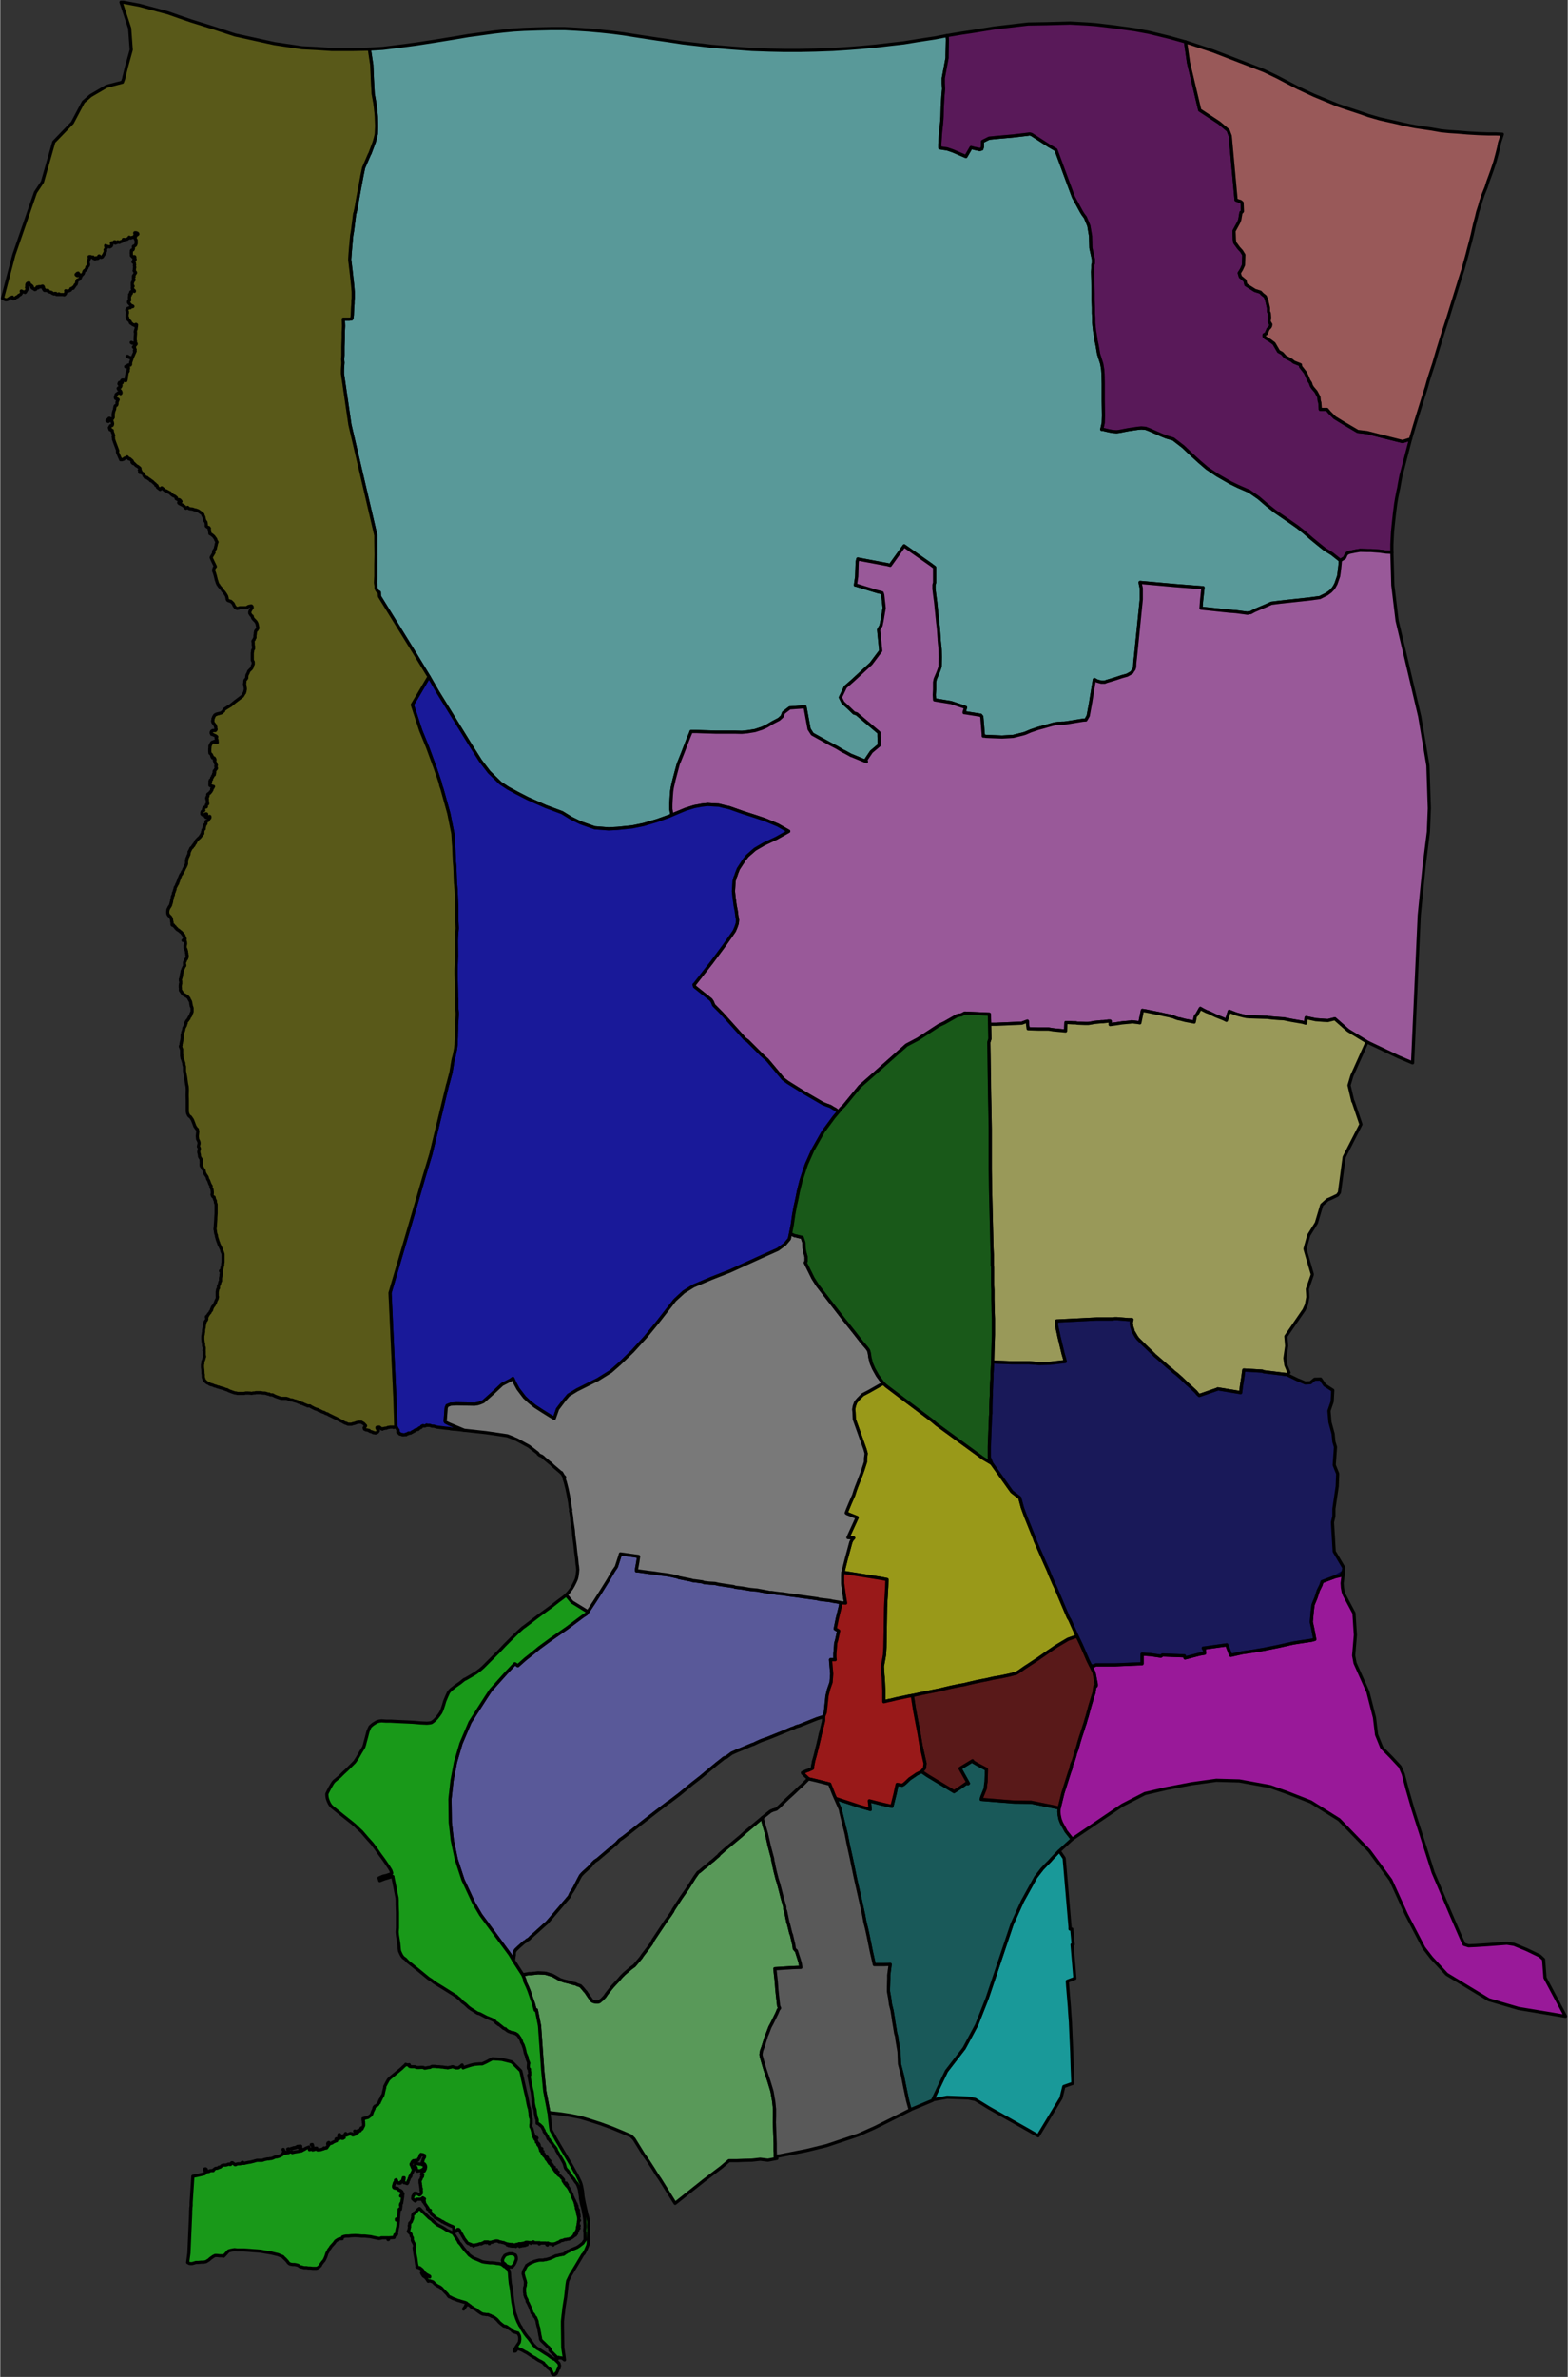 <?xml version="1.0" encoding="UTF-8"?>
<svg id="vector_map" version="1.2" baseProfile="tiny" width="495" height="750" viewBox="0 0 9920 15035" preserveAspectRatio="xMidYMid" fill-rule="evenodd" stroke-width="28.222" stroke-linejoin="round" xmlns="http://www.w3.org/2000/svg" xmlns:ooo="http://xml.openoffice.org/svg/export" xmlns:xlink="http://www.w3.org/1999/xlink" xml:space="preserve">
	<rect x="0" y="0" width="9920" height="15035" fill="#333333" stroke="none"/>
	<path fill="rgb(128,255,255)" fill-opacity="0.5" stroke="black" stroke-width="20" id="svg_atakent"        d="M 2213,2687 L 2166,2364 2166,2338 2167,2320 2169,2294 2167,2274 2169,2246 2169,2193 2171,2138 2171,2101 2173,2061 2171,2019 2210,2019 2224,2017 2226,2010 2228,1993 2230,1946 2232,1920 2232,1907 2233,1883 2233,1847 2230,1802 2226,1766 2221,1720 2211,1643 2211,1641 2215,1593 2224,1491 2230,1456 2243,1351 2246,1344 2254,1305 2261,1263 2277,1173 2290,1107 2299,1061 2336,977 2340,970 2358,922 2367,898 2375,869 2380,847 2382,797 2380,737 2378,715 2375,687 2371,654 2360,594 2355,502 2351,410 2336,311 2421,306 2556,289 2637,278 2753,260 2876,240 2964,225 3046,214 3125,203 3187,196 3248,190 3314,186 3402,183 3486,181 3573,181 3646,185 3723,190 3800,197 3875,205 3943,214 4051,231 4156,247 4233,258 4317,271 4413,282 4504,293 4636,304 4757,313 4869,317 4961,319 5060,319 5157,317 5269,313 5376,306 5451,300 5546,291 5640,280 5719,271 5810,256 5915,240 5992,225 5994,251 5992,348 5992,366 5968,495 5968,528 5970,563 5966,605 5962,674 5961,737 5959,757 5957,783 5951,838 5946,911 5946,935 5970,939 5992,942 6010,948 6030,955 6111,990 6144,933 6159,937 6166,939 6181,942 6199,946 6212,942 6216,928 6216,895 6258,874 6309,869 6410,860 6504,849 6515,847 6527,850 6638,922 6672,942 6682,948 6757,1153 6792,1247 6841,1337 6852,1355 6867,1375 6889,1428 6900,1493 6902,1568 6918,1641 6918,1665 6915,1676 6915,1696 6913,1720 6915,1773 6916,1854 6916,1900 6918,1946 6918,1982 6920,2010 6920,2041 6922,2061 6926,2092 6931,2125 6935,2153 6942,2186 6951,2239 6971,2301 6977,2338 6979,2367 6981,2428 6981,2538 6982,2628 6981,2674 6977,2690 6971,2716 6979,2716 7017,2725 7039,2729 7065,2731 7081,2729 7138,2718 7199,2709 7221,2707 7248,2709 7272,2718 7347,2751 7379,2764 7423,2776 7487,2826 7531,2868 7590,2921 7637,2962 7703,3006 7786,3053 7834,3077 7905,3108 7964,3149 8017,3194 8068,3235 8151,3292 8211,3334 8250,3365 8301,3409 8342,3442 8380,3473 8428,3503 8481,3545 8479,3571 8475,3607 8470,3644 8453,3693 8442,3714 8439,3717 8437,3721 8419,3741 8395,3758 8351,3780 8283,3789 8099,3809 8044,3816 8011,3831 7980,3844 7938,3862 7914,3875 7899,3877 7894,3879 7821,3870 7779,3866 7637,3851 7599,3848 7602,3805 7612,3717 7602,3717 7436,3704 7214,3684 7215,3693 7221,3721 7221,3792 7210,3901 7184,4159 7182,4176 7181,4194 7179,4220 7175,4233 7166,4246 7162,4253 7148,4262 7131,4271 7098,4280 7059,4293 7023,4304 7003,4310 6990,4315 6968,4315 6942,4308 6926,4299 6924,4299 6911,4379 6907,4403 6900,4447 6885,4528 6871,4554 6852,4556 6749,4572 6733,4574 6722,4574 6693,4576 6682,4578 6663,4581 6638,4589 6603,4598 6570,4607 6522,4623 6487,4638 6474,4642 6410,4658 6340,4662 6239,4658 6228,4656 6221,4656 6221,4645 6212,4534 6205,4524 6104,4508 6100,4508 6100,4504 6109,4475 6104,4473 6017,4444 5913,4427 5911,4396 5913,4361 5913,4315 5917,4295 5935,4253 5942,4235 5948,4216 5950,4156 5948,4108 5942,4049 5942,4042 5937,3972 5933,3941 5920,3811 5915,3774 5909,3726 5909,3699 5913,3686 5913,3589 5898,3578 5893,3574 5721,3453 5632,3576 5610,3571 5609,3571 5427,3536 5423,3556 5420,3648 5412,3701 5416,3701 5554,3743 5563,3745 5581,3750 5585,3763 5594,3846 5581,3923 5574,3958 5559,3983 5559,3985 5572,4115 5572,4117 5511,4198 5394,4306 5348,4346 5344,4356 5317,4411 5317,4412 5333,4444 5370,4478 5403,4510 5420,4515 5561,4634 5561,4656 5563,4711 5563,4713 5513,4755 5484,4798 5478,4807 5482,4818 5388,4779 5385,4779 5377,4774 5346,4757 5332,4750 5295,4728 5245,4702 5139,4644 5119,4612 5093,4471 4996,4478 4957,4508 4956,4513 4948,4532 4928,4550 4890,4570 4849,4594 4820,4607 4776,4622 4728,4629 4693,4633 4647,4631 4526,4631 4457,4629 4403,4627 4372,4627 4369,4638 4356,4667 4319,4763 4297,4818 4292,4831 4277,4884 4264,4933 4253,4981 4249,5007 4246,5064 4244,5089 4244,5117 4251,5155 4235,5163 4158,5190 4070,5216 4000,5231 3906,5240 3850,5243 3762,5236 3673,5205 3613,5176 3556,5141 3453,5102 3338,5051 3270,5016 3213,4985 3165,4954 3094,4884 3039,4812 2973,4708 2767,4374 2714,4282 2624,4134 2400,3772 2399,3747 2391,3743 2384,3734 2378,3721 2378,3706 2375,3686 2377,3644 2377,3571 2378,3510 2378,3508 2377,3422 2377,3387 2213,2687 2213,2687 Z M 2213,2687 L 2213,2687 2213,2687 Z"/>
	<path fill="rgb(128,000,128)" fill-opacity="0.5" stroke="black" stroke-width="20" id="svg_ataturk"        d="M 5966,605 L 5970,563 5968,528 5968,495 5992,366 5992,348 5994,251 5992,225 6089,209 6162,198 6291,177 6505,152 6623,150 6771,146 6880,152 6933,156 7050,170 7180,188 7270,205 7397,236 7501,265 7520,398 7591,697 7714,777 7771,825 7784,860 7821,1265 7837,1271 7848,1274 7854,1278 7859,1283 7861,1337 7857,1342 7852,1344 7845,1390 7837,1408 7808,1461 7810,1515 7813,1535 7837,1568 7856,1588 7870,1612 7868,1676 7856,1704 7841,1727 7848,1751 7877,1775 7883,1801 7940,1837 7975,1848 7987,1861 8006,1876 8015,1900 8026,1948 8026,1971 8031,1981 8033,2008 8030,2034 8041,2052 8039,2063 8035,2070 8024,2081 8011,2111 7998,2118 7998,2127 8006,2136 8037,2155 8061,2173 8090,2223 8112,2235 8132,2258 8171,2278 8187,2290 8228,2307 8230,2320 8259,2357 8270,2380 8281,2406 8292,2423 8297,2439 8305,2452 8327,2478 8345,2512 8347,2534 8351,2547 8354,2589 8396,2589 8413,2610 8439,2635 8444,2641 8470,2657 8501,2676 8591,2729 8650,2736 8760,2764 8875,2793 8925,2777 8864,3011 8855,3059 8850,3088 8846,3105 8837,3151 8831,3187 8824,3242 8817,3305 8811,3365 8809,3402 8807,3444 8807,3495 8796,3494 8771,3492 8727,3486 8674,3483 8655,3483 8606,3481 8576,3486 8541,3494 8525,3499 8518,3508 8514,3516 8508,3528 8481,3545 8428,3503 8380,3473 8341,3442 8301,3409 8250,3365 8211,3334 8151,3292 8068,3235 8017,3195 7964,3149 7905,3108 7834,3077 7786,3054 7703,3006 7637,2962 7590,2922 7531,2868 7487,2826 7423,2777 7379,2764 7347,2751 7272,2718 7248,2709 7221,2707 7199,2709 7138,2718 7081,2729 7065,2731 7039,2729 7017,2725 6979,2716 6971,2716 6977,2690 6980,2674 6982,2628 6980,2538 6980,2428 6979,2368 6977,2338 6971,2302 6951,2239 6942,2186 6935,2153 6931,2125 6925,2092 6922,2061 6920,2041 6920,2010 6918,1982 6918,1946 6916,1900 6916,1854 6914,1773 6913,1720 6914,1696 6914,1676 6918,1665 6918,1641 6902,1568 6900,1493 6889,1428 6867,1375 6852,1355 6841,1337 6792,1247 6757,1153 6681,948 6672,942 6637,922 6527,851 6514,847 6504,849 6410,860 6309,869 6258,874 6216,895 6216,928 6212,942 6199,946 6181,942 6166,939 6159,937 6144,933 6111,990 6030,955 6010,948 5992,942 5970,939 5946,935 5946,911 5951,838 5957,783 5959,757 5960,737 5962,674 5966,605 5966,605 Z M 5966,605 L 5966,605 5966,605 Z"/>
	<path fill="rgb(000,255,255)" fill-opacity="0.5" stroke="black" stroke-width="20" id="svg_besyol"         d="M 6641,11773 L 6656,11756 6702,11708 6733,11754 6770,12187 6770,12202 6781,12202 6790,12299 6783,12301 6801,12514 6753,12532 6755,12563 6759,12611 6766,12695 6768,12730 6773,12796 6773,12802 6781,12981 6784,13080 6788,13178 6731,13198 6713,13271 6568,13510 6513,13478 6256,13333 6170,13280 6126,13271 5992,13266 5902,13282 5944,13190 5988,13101 6100,12956 6179,12809 6245,12642 6403,12172 6469,12026 6553,11874 6594,11822 6619,11795 6641,11773 6641,11773 Z M 6641,11773 L 6641,11773 6641,11773 Z"/>
	<path fill="rgb(128,255,128)" fill-opacity="0.5" stroke="black" stroke-width="20" id="svg_cennet"         d="M 3446,13227 L 3433,13095 3413,12814 3393,12713 3385,12715 3374,12673 3365,12647 3356,12620 3347,12594 3336,12567 3317,12528 3321,12526 3306,12490 3325,12488 3345,12484 3358,12484 3404,12479 3442,12480 3453,12482 3473,12488 3495,12495 3512,12504 3538,12519 3545,12523 3552,12524 3567,12530 3596,12537 3629,12546 3640,12548 3651,12554 3662,12557 3671,12561 3679,12568 3690,12581 3699,12592 3705,12598 3717,12616 3727,12631 3738,12645 3741,12653 3745,12655 3747,12656 3752,12660 3761,12662 3767,12664 3785,12664 3789,12662 3796,12658 3798,12655 3807,12649 3826,12629 3837,12612 3866,12576 3875,12565 3914,12523 3930,12504 3950,12484 3967,12469 3991,12449 4013,12433 4055,12383 4064,12369 4101,12321 4121,12293 4132,12271 4181,12198 4213,12150 4238,12115 4255,12090 4260,12079 4308,12005 4350,11945 4394,11875 4416,11844 4427,11837 4455,11813 4467,11804 4480,11793 4488,11787 4495,11780 4512,11767 4534,11747 4545,11738 4552,11728 4587,11697 4686,11615 4717,11587 4822,11499 4827,11521 4836,11554 4849,11598 4862,11655 4866,11673 4880,11727 4888,11756 4889,11769 4893,11784 4897,11806 4904,11837 4913,11872 4915,11881 4926,11916 4937,11958 4950,12009 4965,12062 4965,12077 4970,12088 4985,12161 4989,12172 5003,12229 5007,12238 5022,12302 5025,12324 5025,12326 5027,12328 5033,12335 5038,12339 5044,12357 5055,12392 5062,12416 5067,12444 5012,12446 4902,12453 4911,12534 4915,12589 4926,12688 4932,12702 4924,12713 4915,12735 4884,12798 4871,12822 4855,12864 4849,12877 4827,12948 4818,12972 4814,12996 4816,13007 4823,13033 4834,13071 4840,13091 4864,13163 4884,13229 4895,13293 4900,13341 4900,13387 4899,13425 4904,13557 4904,13605 4915,13653 4858,13664 4809,13658 4757,13664 4708,13665 4664,13667 4612,13667 4563,13709 4456,13790 4271,13937 4176,13785 4154,13753 4135,13722 4102,13671 4071,13627 4011,13530 3992,13511 3934,13486 3871,13460 3800,13434 3723,13409 3673,13394 3609,13381 3550,13372 3472,13363 3466,13330 3446,13227 3446,13227 Z M 3446,13227 L 3446,13227 3446,13227 Z"/>
	<path fill="rgb(128,128,255)" fill-opacity="0.5" stroke="black" stroke-width="20" id="svg_cumhuriyet"     d="M 4915,10078 L 4932,10080 4952,10081 5000,10089 5029,10092 5174,10113 5177,10114 5187,10116 5249,10124 5258,10125 5266,10127 5310,10135 5319,10138 5317,10158 5297,10239 5284,10303 5306,10316 5293,10375 5288,10393 5286,10412 5282,10461 5282,10483 5284,10498 5255,10498 5262,10588 5258,10641 5242,10687 5233,10727 5222,10832 5211,10859 5209,10859 5190,10865 5168,10872 5058,10916 5038,10921 5018,10931 5011,10932 4950,10958 4877,10987 4853,10997 4827,11006 4814,11011 4796,11019 4781,11026 4767,11033 4759,11035 4697,11061 4660,11076 4629,11090 4594,11116 4585,11118 4579,11121 4567,11131 4535,11156 4464,11215 4431,11242 4379,11283 4299,11349 4236,11397 4227,11402 4143,11466 4058,11532 4042,11545 3972,11600 3941,11624 3919,11639 3901,11659 3849,11703 3813,11734 3793,11751 3780,11762 3763,11773 3749,11787 3738,11802 3694,11842 3684,11851 3673,11864 3659,11890 3635,11937 3620,11963 3613,11972 3604,11991 3602,11996 3539,12070 3473,12147 3462,12159 3461,12161 3448,12172 3387,12227 3360,12251 3345,12266 3332,12273 3327,12279 3317,12284 3283,12314 3262,12334 3253,12348 3253,12367 3248,12400 3226,12363 3040,12112 2996,12037 2947,11930 2929,11892 2886,11763 2861,11642 2848,11527 2846,11380 2859,11263 2881,11147 2916,11028 2973,10894 3075,10734 3105,10690 3202,10582 3257,10523 3275,10536 3323,10494 3371,10456 3411,10423 3484,10369 3587,10298 3684,10224 3710,10208 3719,10195 3760,10133 3798,10074 3848,9993 3883,9935 3899,9911 3921,9843 3925,9828 4040,9845 4035,9880 4027,9924 4027,9936 4038,9936 4104,9946 4137,9949 4185,9957 4216,9960 4257,9968 4262,9969 4286,9975 4295,9979 4374,9995 4378,9997 4389,9999 4394,9999 4444,10006 4453,10010 4488,10013 4523,10015 4545,10021 4568,10024 4642,10035 4651,10039 4695,10045 4748,10054 4790,10057 4811,10061 4818,10063 4869,10072 4880,10072 4915,10078 4915,10078 Z M 4915,10078 L 4915,10078 4915,10078 Z"/>
	<path fill="rgb(000,255,000)" fill-opacity="0.5" stroke="black" stroke-width="20" id="svg_fatih"          d="M 2795,14087 L 2813,14098 2828,14108 2844,14115 2857,14122 2863,14122 2868,14128 2874,14137 2887,14157 2898,14174 2903,14185 2912,14194 2920,14205 2929,14218 2947,14240 2960,14254 2967,14263 2975,14269 2982,14274 2993,14282 3006,14287 3021,14293 3050,14306 3055,14307 3065,14309 3081,14311 3098,14313 3110,14313 3132,14315 3140,14317 3153,14318 3164,14320 3175,14324 3180,14328 3191,14337 3193,14337 3200,14328 3198,14328 3195,14324 3197,14324 3191,14318 3186,14315 3182,14311 3180,14309 3180,14304 3178,14298 3178,14295 3180,14291 3182,14285 3186,14278 3191,14271 3193,14267 3197,14265 3202,14262 3215,14258 3220,14256 3241,14256 3246,14258 3255,14262 3259,14263 3261,14265 3263,14271 3265,14274 3266,14284 3266,14289 3265,14295 3263,14300 3261,14304 3259,14311 3255,14318 3252,14324 3248,14328 3246,14331 3242,14335 3241,14337 3239,14339 3237,14339 3235,14340 3230,14339 3224,14339 3217,14337 3213,14335 3211,14335 3208,14333 3204,14339 3200,14342 3204,14346 3213,14353 3215,14355 3219,14361 3219,14362 3220,14370 3222,14373 3224,14405 3228,14445 3232,14465 3235,14484 3237,14502 3239,14520 3241,14537 3244,14562 3250,14594 3253,14616 3255,14627 3259,14638 3263,14649 3268,14665 3277,14687 3283,14698 3288,14709 3296,14720 3301,14731 3309,14744 3320,14761 3332,14777 3345,14792 3360,14812 3369,14825 3376,14834 3382,14839 3389,14847 3398,14854 3411,14861 3431,14874 3448,14885 3466,14896 3486,14911 3497,14918 3505,14922 3512,14924 3514,14927 3529,14942 3536,14949 3538,14957 3540,14964 3538,14968 3538,14971 3536,14975 3536,14979 3538,14979 3534,14980 3532,14984 3529,14990 3527,14995 3527,14997 3523,15004 3521,15010 3520,15012 3516,15012 3516,15017 3512,15017 3510,15019 3509,15021 3501,15021 3499,15019 3496,15017 3494,15015 3492,15012 3492,15008 3490,15004 3488,14999 3486,14995 3485,14993 3483,14990 3481,14988 3477,14986 3475,14984 3474,14982 3472,14980 3466,14977 3457,14968 3452,14962 3442,14953 3439,14947 3430,14942 3424,14938 3409,14931 3395,14922 3384,14914 3373,14909 3364,14903 3343,14889 3331,14881 3320,14876 3312,14871 3301,14865 3292,14861 3283,14858 3277,14854 3274,14852 3261,14871 3255,14872 3253,14872 3253,14865 3268,14841 3283,14819 3285,14816 3288,14797 3288,14794 3287,14782 3285,14773 3281,14766 3279,14762 3276,14757 3274,14757 3268,14755 3266,14755 3263,14753 3259,14753 3255,14751 3250,14750 3248,14748 3242,14746 3239,14740 3228,14733 3217,14726 3211,14722 3206,14718 3200,14715 3187,14713 3180,14707 3173,14702 3160,14691 3153,14683 3145,14674 3140,14669 3132,14663 3125,14658 3118,14654 3110,14652 3103,14647 3096,14645 3088,14641 3076,14641 3066,14639 3055,14638 3046,14634 3039,14630 3026,14621 3019,14616 3010,14608 3004,14606 2999,14603 2991,14599 2987,14595 2980,14592 2975,14586 2967,14581 2960,14575 2954,14572 2951,14579 2949,14583 2943,14590 2940,14595 2932,14606 2938,14597 2942,14592 2947,14581 2949,14579 2953,14572 2951,14568 2942,14564 2916,14557 2905,14553 2896,14551 2879,14544 2865,14539 2846,14529 2841,14528 2837,14524 2828,14511 2815,14498 2802,14484 2799,14482 2795,14476 2784,14467 2766,14458 2753,14449 2738,14434 2718,14427 2709,14430 2707,14428 2703,14421 2701,14418 2699,14416 2698,14414 2698,14412 2696,14412 2694,14408 2690,14405 2688,14403 2687,14403 2685,14401 2685,14399 2681,14399 2681,14397 2679,14397 2679,14396 2677,14396 2677,14394 2676,14394 2674,14390 2670,14386 2670,14377 2666,14377 2668,14375 2670,14375 2672,14377 2676,14377 2677,14379 2679,14381 2681,14381 2681,14383 2683,14384 2687,14386 2688,14388 2690,14388 2692,14390 2696,14392 2698,14394 2699,14396 2701,14396 2705,14397 2707,14397 2709,14399 2710,14399 2714,14401 2716,14401 2718,14403 2718,14399 2716,14399 2716,14397 2714,14396 2712,14396 2710,14394 2709,14394 2703,14390 2701,14390 2699,14388 2696,14386 2692,14384 2690,14381 2687,14379 2685,14379 2685,14377 2683,14375 2681,14375 2679,14372 2676,14368 2676,14364 2674,14364 2674,14361 2672,14361 2670,14359 2670,14357 2668,14355 2666,14353 2665,14353 2663,14351 2659,14348 2657,14348 2657,14346 2655,14346 2654,14344 2654,14346 2637,14340 2639,14337 2635,14322 2630,14285 2624,14254 2619,14218 2622,14214 2622,14197 2621,14196 2619,14194 2619,14192 2617,14188 2615,14186 2615,14185 2613,14181 2611,14179 2611,14175 2610,14174 2608,14172 2608,14155 2604,14148 2602,14146 2602,14144 2600,14142 2600,14133 2599,14133 2599,14131 2597,14130 2597,14128 2595,14128 2595,14126 2593,14126 2593,14124 2591,14124 2589,14122 2589,14120 2588,14119 2586,14119 2586,14117 2584,14117 2582,14115 2586,14106 2591,14085 2589,14084 2589,14080 2588,14080 2588,14078 2589,14078 2589,14076 2591,14075 2591,14063 2593,14062 2593,14060 2595,14060 2597,14058 2599,14056 2599,14054 2600,14054 2602,14052 2602,14049 2604,14045 2606,14041 2608,14036 2608,14032 2610,14030 2610,14014 2611,14010 2613,14005 2615,14003 2617,14001 2619,13999 2622,14001 2632,13990 2643,13977 2652,13970 2654,13970 2663,13979 2681,13997 2703,14018 2714,14029 2734,14043 2738,14049 2751,14060 2767,14073 2795,14087 2795,14087 Z M 3294,13099 L 3301,13128 3301,13130 3305,13148 3327,13244 3331,13258 3340,13306 3345,13328 3349,13339 3351,13354 3353,13365 3354,13385 3356,13394 3360,13403 3360,13432 3358,13440 3358,13453 3360,13456 3364,13464 3365,13467 3369,13482 3371,13491 3371,13495 3373,13497 3375,13499 3375,13500 3373,13502 3375,13504 3375,13508 3376,13511 3378,13510 3382,13513 3378,13517 3382,13524 3384,13528 3395,13524 3393,13522 3395,13521 3397,13524 3384,13530 3389,13535 3391,13537 3393,13537 3395,13543 3393,13544 3393,13550 3395,13550 3397,13552 3398,13552 3400,13554 3402,13555 3402,13563 3406,13561 3408,13561 3408,13563 3406,13563 3404,13565 3402,13565 3404,13566 3406,13566 3406,13568 3409,13566 3411,13568 3406,13570 3409,13574 3411,13576 3413,13577 3413,13581 3415,13583 3417,13587 3415,13587 3417,13588 3417,13594 3426,13590 3428,13592 3420,13594 3420,13605 3424,13607 3424,13605 3426,13605 3426,13607 3428,13609 3426,13609 3428,13610 3431,13609 3435,13609 3428,13612 3428,13614 3430,13614 3428,13614 3428,13616 3431,13623 3433,13623 3433,13625 3435,13623 3437,13629 3442,13625 3442,13627 3437,13629 3437,13631 3441,13634 3441,13636 3444,13638 3448,13638 3448,13642 3453,13638 3453,13640 3448,13642 3448,13643 3450,13643 3450,13645 3452,13647 3453,13651 3461,13645 3463,13647 3453,13651 3455,13654 3455,13656 3457,13658 3464,13654 3464,13656 3459,13660 3461,13662 3463,13665 3470,13660 3472,13662 3464,13665 3466,13669 3468,13671 3468,13673 3470,13676 3472,13675 3477,13669 3479,13669 3474,13675 3472,13678 3472,13676 3474,13678 3474,13682 3475,13684 3477,13684 3477,13686 3479,13686 3483,13689 3485,13691 3488,13687 3488,13689 3485,13693 3486,13695 3486,13697 3488,13697 3488,13698 3494,13695 3490,13698 3490,13700 3494,13704 3497,13702 3494,13706 3494,13708 3496,13709 3496,13711 3497,13713 3499,13715 3507,13709 3501,13717 3503,13719 3503,13720 3505,13722 3509,13726 3509,13728 3510,13730 3512,13731 3516,13726 3520,13724 3512,13731 3512,13733 3514,13733 3518,13737 3523,13733 3518,13739 3520,13739 3521,13742 3521,13744 3529,13739 3531,13739 3523,13746 3525,13748 3527,13752 3531,13753 3534,13759 3538,13761 3542,13763 3551,13772 3551,13774 3554,13775 3556,13779 3558,13779 3565,13788 3564,13790 3562,13792 3562,13794 3564,13796 3564,13798 3565,13799 3567,13801 3569,13805 3573,13809 3573,13812 3575,13812 3575,13814 3582,13809 3582,13810 3576,13814 3578,13816 3580,13820 3582,13821 3587,13818 3589,13820 3582,13823 3584,13825 3591,13832 3597,13840 3602,13849 3606,13856 3611,13869 3617,13878 3620,13891 3624,13898 3626,13904 3635,13922 3637,13928 3639,13931 3639,13937 3641,13939 3641,13941 3644,13939 3646,13948 3642,13950 3644,13952 3644,13955 3646,13957 3648,13957 3648,13953 3650,13953 3650,13957 3646,13959 3646,13970 3648,13970 3653,13968 3653,13970 3648,13972 3648,13975 3650,13979 3650,13981 3659,13979 3659,13981 3652,13981 3652,13986 3659,13986 3659,13988 3653,13988 3653,13994 3659,13994 3653,13996 3655,14001 3661,13999 3661,14001 3655,14001 3655,14007 3661,14007 3661,14008 3657,14008 3657,14012 3663,14010 3663,14012 3657,14012 3659,14018 3659,14019 3664,14021 3659,14021 3661,14029 3661,14043 3663,14043 3666,14045 3661,14045 3659,14052 3659,14060 3657,14067 3657,14076 3664,14078 3664,14080 3657,14078 3655,14080 3655,14084 3661,14087 3655,14085 3653,14087 3653,14093 3663,14095 3661,14097 3653,14095 3652,14097 3652,14104 3650,14106 3655,14108 3655,14109 3650,14108 3650,14109 3648,14111 3653,14113 3653,14115 3648,14113 3644,14119 3642,14120 3641,14124 3648,14128 3646,14130 3641,14126 3637,14130 3635,14131 3635,14135 3641,14137 3639,14139 3633,14137 3633,14141 3630,14141 3630,14144 3620,14152 3615,14155 3600,14163 3595,14163 3587,14164 3582,14166 3573,14166 3564,14170 3558,14172 3554,14172 3545,14175 3542,14179 3527,14185 3521,14188 3512,14192 3509,14192 3505,14194 3497,14194 3499,14201 3497,14201 3497,14194 3481,14194 3477,14192 3474,14192 3470,14190 3468,14190 3466,14188 3464,14188 3463,14190 3463,14201 3459,14199 3461,14190 3450,14188 3424,14188 3417,14190 3411,14194 3411,14192 3413,14188 3413,14186 3375,14186 3375,14181 3371,14181 3371,14185 3358,14185 3360,14190 3358,14190 3358,14185 3345,14185 3338,14183 3332,14183 3334,14190 3334,14199 3334,14197 3332,14192 3332,14183 3327,14183 3327,14185 3325,14186 3320,14186 3321,14196 3323,14203 3321,14203 3320,14188 3318,14188 3309,14190 3312,14197 3312,14205 3310,14205 3310,14197 3309,14190 3305,14190 3298,14192 3301,14205 3299,14207 3298,14199 3296,14192 3285,14192 3287,14205 3287,14210 3285,14203 3283,14192 3274,14196 3272,14196 3274,14205 3270,14196 3265,14197 3261,14199 3261,14205 3263,14210 3261,14205 3259,14199 3252,14201 3252,14208 3250,14208 3252,14201 3248,14199 3241,14199 3241,14208 3239,14208 3241,14197 3232,14197 3232,14207 3230,14207 3230,14197 3222,14196 3220,14196 3220,14199 3219,14205 3219,14199 3220,14196 3211,14194 3209,14201 3209,14194 3200,14192 3198,14190 3195,14190 3186,14185 3180,14185 3173,14183 3167,14181 3158,14181 3156,14179 3154,14177 3151,14177 3147,14175 3136,14175 3120,14179 3112,14181 3114,14183 3098,14183 3096,14190 3096,14192 3094,14192 3094,14186 3088,14185 3088,14183 3087,14181 3076,14181 3077,14186 3076,14186 3074,14181 3070,14183 3068,14183 3068,14181 3065,14181 3065,14185 3063,14186 3059,14186 3052,14188 3052,14190 3050,14190 3048,14192 3043,14192 3043,14194 3041,14192 3039,14192 3030,14194 3026,14196 3024,14197 3021,14197 3017,14199 3011,14199 3006,14201 2995,14201 2995,14207 2995,14201 2987,14201 2982,14199 2980,14199 2978,14201 2980,14197 2976,14196 2975,14196 2967,14192 2964,14192 2960,14190 2954,14185 2947,14175 2940,14166 2936,14161 2932,14153 2929,14148 2925,14142 2921,14133 2914,14124 2907,14108 2901,14102 2894,14102 2892,14104 2892,14106 2890,14106 2888,14108 2887,14109 2885,14113 2883,14115 2876,14115 2872,14109 2870,14108 2870,14091 2868,14089 2868,14087 2866,14087 2865,14085 2863,14084 2859,14082 2857,14082 2833,14071 2822,14065 2821,14065 2810,14060 2810,14058 2804,14056 2800,14054 2800,14052 2799,14054 2797,14054 2797,14052 2784,14045 2786,14045 2766,14034 2753,14029 2753,14027 2755,14027 2727,14003 2727,14001 2729,13999 2722,13994 2720,13992 2718,13988 2720,13988 2720,13985 2722,13981 2716,13981 2716,13979 2714,13979 2710,13975 2707,13975 2705,13974 2705,13970 2705,13972 2703,13970 2707,13968 2683,13933 2683,13931 2685,13930 2683,13924 2679,13928 2677,13926 2683,13924 2683,13920 2681,13922 2679,13917 2674,13920 2679,13915 2685,13909 2674,13902 2670,13906 2670,13908 2666,13909 2663,13909 2661,13911 2633,13911 2633,13913 2632,13915 2630,13917 2630,13919 2626,13922 2626,13920 2624,13920 2622,13919 2617,13915 2615,13913 2613,13911 2611,13909 2610,13908 2610,13902 2611,13898 2611,13893 2613,13891 2615,13887 2615,13886 2617,13886 2619,13878 2622,13873 2632,13873 2637,13875 2637,13876 2643,13878 2646,13880 2650,13882 2652,13884 2654,13884 2655,13882 2657,13882 2659,13878 2661,13878 2663,13876 2663,13875 2665,13873 2665,13858 2663,13853 2663,13849 2665,13847 2665,13845 2663,13843 2661,13832 2661,13825 2659,13820 2659,13810 2657,13809 2657,13790 2659,13790 2661,13787 2663,13783 2665,13779 2665,13774 2666,13774 2666,13772 2670,13768 2672,13768 2672,13766 2674,13757 2666,13755 2672,13735 2679,13735 2681,13733 2683,13733 2683,13731 2685,13730 2688,13722 2690,13720 2690,13717 2683,13713 2677,13720 2676,13722 2672,13724 2668,13726 2661,13730 2659,13730 2655,13731 2646,13731 2643,13733 2637,13733 2637,13728 2635,13724 2633,13717 2633,13715 2632,13711 2630,13708 2624,13702 2624,13700 2626,13691 2626,13684 2633,13684 2644,13687 2655,13689 2668,13689 2668,13691 2677,13695 2681,13697 2683,13700 2685,13704 2685,13708 2683,13711 2690,13715 2692,13711 2692,13704 2690,13697 2688,13693 2683,13687 2677,13686 2674,13684 2672,13682 2672,13680 2674,13678 2670,13678 2672,13675 2672,13673 2674,13671 2674,13667 2677,13660 2677,13656 2679,13654 2681,13651 2683,13647 2685,13645 2685,13640 2683,13640 2683,13636 2685,13636 2685,13634 2679,13632 2676,13631 2674,13629 2670,13631 2666,13631 2665,13629 2663,13629 2663,13627 2661,13629 2661,13631 2659,13631 2659,13636 2657,13638 2657,13640 2655,13642 2655,13645 2654,13647 2652,13649 2652,13651 2648,13654 2648,13656 2646,13658 2644,13662 2641,13664 2641,13665 2637,13665 2633,13667 2630,13667 2628,13665 2626,13667 2615,13667 2615,13669 2613,13669 2613,13671 2610,13671 2610,13675 2608,13676 2606,13676 2606,13680 2604,13682 2604,13684 2602,13686 2602,13687 2600,13687 2600,13693 2602,13693 2604,13698 2604,13700 2611,13717 2615,13722 2615,13728 2613,13730 2608,13741 2599,13757 2597,13761 2599,13763 2597,13768 2593,13766 2593,13772 2589,13777 2586,13788 2582,13794 2580,13801 2580,13805 2578,13807 2577,13809 2575,13812 2567,13809 2560,13807 2556,13807 2551,13803 2553,13796 2555,13785 2556,13775 2551,13775 2545,13798 2540,13798 2538,13799 2540,13799 2538,13799 2538,13801 2536,13801 2536,13803 2534,13805 2533,13805 2533,13809 2527,13809 2527,13810 2523,13809 2522,13807 2520,13809 2518,13807 2516,13807 2514,13805 2512,13805 2511,13803 2511,13801 2509,13799 2509,13794 2507,13792 2507,13790 2505,13788 2505,13790 2501,13790 2501,13792 2503,13794 2503,13796 2501,13798 2501,13805 2496,13805 2496,13807 2494,13809 2494,13814 2492,13816 2492,13820 2490,13823 2489,13827 2489,13834 2490,13836 2492,13838 2494,13840 2501,13840 2503,13842 2512,13842 2514,13843 2516,13845 2516,13847 2518,13849 2520,13851 2522,13853 2525,13854 2529,13854 2529,13856 2533,13856 2533,13858 2536,13858 2540,13862 2540,13864 2542,13864 2542,13865 2544,13871 2542,13871 2542,13875 2549,13875 2547,13887 2536,13886 2534,13891 2547,13893 2540,13937 2536,13937 2534,13942 2533,13950 2536,13950 2533,13975 2525,13974 2520,14036 2507,14036 2507,14043 2520,14043 2516,14084 2512,14100 2507,14130 2509,14130 2507,14135 2498,14135 2492,14153 2461,14155 2457,14166 2454,14166 2455,14155 2411,14155 2410,14157 2397,14159 2366,14153 2344,14148 2325,14146 2307,14144 2287,14144 2268,14142 2246,14141 2221,14142 2204,14144 2189,14144 2177,14146 2166,14150 2164,14157 2164,14161 2151,14161 2140,14164 2123,14175 2112,14190 2100,14203 2092,14212 2089,14218 2078,14232 2074,14243 2068,14251 2061,14273 2054,14289 2048,14300 2041,14307 2037,14313 2030,14322 2026,14331 2012,14344 2001,14348 1977,14348 1960,14346 1949,14346 1938,14344 1922,14344 1909,14340 1902,14339 1896,14337 1891,14333 1885,14329 1874,14326 1863,14324 1850,14324 1839,14322 1832,14320 1823,14313 1817,14304 1803,14289 1793,14280 1788,14274 1770,14267 1759,14262 1742,14258 1718,14252 1676,14245 1649,14240 1626,14238 1597,14236 1573,14234 1544,14232 1500,14232 1482,14230 1460,14234 1445,14238 1438,14245 1430,14254 1414,14271 1403,14269 1388,14269 1371,14267 1360,14267 1348,14273 1331,14285 1320,14295 1302,14306 1287,14309 1272,14309 1252,14311 1238,14311 1225,14315 1214,14318 1206,14318 1197,14317 1186,14311 1194,14252 1205,14003 1205,13986 1206,13974 1206,13966 1208,13952 1208,13933 1219,13766 1245,13761 1263,13757 1293,13750 1294,13748 1298,13746 1298,13737 1296,13731 1294,13726 1294,13720 1296,13719 1300,13719 1304,13722 1305,13726 1307,13733 1309,13737 1315,13737 1318,13735 1322,13735 1326,13731 1329,13731 1333,13730 1348,13730 1349,13726 1360,13717 1366,13715 1373,13715 1377,13713 1379,13713 1384,13708 1388,13708 1390,13709 1392,13708 1397,13704 1403,13698 1412,13695 1427,13695 1436,13693 1443,13689 1447,13689 1450,13691 1458,13691 1460,13687 1461,13686 1461,13684 1465,13680 1469,13680 1472,13682 1476,13686 1480,13687 1483,13691 1487,13693 1489,13693 1496,13689 1504,13687 1515,13687 1533,13684 1531,13678 1535,13678 1537,13684 1544,13684 1551,13682 1570,13678 1584,13676 1595,13673 1604,13671 1610,13669 1625,13665 1658,13665 1661,13664 1672,13660 1682,13658 1691,13656 1700,13656 1707,13654 1713,13654 1718,13653 1724,13651 1729,13649 1737,13645 1746,13643 1751,13643 1762,13640 1766,13638 1768,13638 1771,13636 1775,13634 1779,13632 1782,13631 1784,13629 1786,13627 1786,13625 1793,13623 1792,13616 1795,13616 1792,13598 1790,13598 1790,13596 1792,13596 1793,13598 1797,13614 1804,13612 1804,13620 1826,13616 1823,13599 1821,13601 1819,13594 1825,13592 1825,13598 1823,13598 1826,13614 1828,13614 1830,13612 1832,13610 1834,13612 1847,13612 1848,13616 1865,13612 1885,13609 1907,13605 1905,13596 1902,13596 1885,13581 1881,13581 1880,13583 1878,13583 1872,13585 1869,13585 1867,13587 1861,13587 1854,13590 1843,13592 1841,13590 1854,13588 1852,13587 1858,13585 1859,13587 1869,13583 1870,13583 1881,13579 1880,13577 1887,13576 1887,13577 1893,13576 1898,13574 1898,13576 1902,13576 1898,13577 1889,13579 1887,13579 1887,13581 1898,13592 1905,13590 1909,13601 1914,13601 1916,13599 1924,13596 1924,13594 1931,13592 1931,13590 1938,13587 1953,13581 1957,13598 1973,13594 1975,13594 1977,13599 1982,13598 1973,13566 1970,13568 1968,13566 1975,13565 1984,13598 1990,13596 1993,13594 1995,13592 1995,13590 1997,13588 2001,13588 2001,13590 2003,13588 2003,13590 2004,13590 2006,13598 2008,13599 2014,13599 2026,13598 2045,13592 2047,13592 2047,13590 2048,13590 2048,13587 2050,13587 2050,13588 2061,13588 2063,13587 2065,13587 2067,13585 2067,13583 2065,13583 2067,13583 2067,13581 2068,13583 2070,13581 2070,13579 2072,13577 2074,13574 2076,13572 2072,13561 2076,13570 2078,13568 2079,13568 2074,13555 2076,13555 2078,13563 2083,13561 2079,13552 2083,13559 2083,13561 2089,13559 2101,13555 2100,13554 2103,13552 2120,13544 2129,13541 2125,13530 2129,13528 2131,13533 2142,13528 2145,13528 2144,13519 2142,13513 2147,13511 2145,13504 2145,13506 2144,13502 2147,13502 2147,13504 2149,13511 2156,13510 2156,13513 2162,13526 2169,13526 2171,13524 2173,13522 2175,13522 2177,13521 2171,13510 2186,13502 2184,13497 2186,13495 2189,13506 2217,13495 2219,13499 2226,13497 2230,13504 2235,13502 2235,13504 2237,13502 2239,13502 2241,13500 2245,13500 2246,13499 2248,13499 2250,13497 2246,13489 2245,13486 2243,13480 2245,13480 2248,13488 2246,13488 2250,13493 2252,13493 2252,13491 2256,13491 2257,13489 2261,13489 2263,13488 2259,13480 2267,13477 2267,13482 2278,13478 2276,13473 2285,13469 2283,13462 2285,13460 2289,13467 2300,13445 2300,13432 2298,13425 2300,13423 2298,13421 2298,13412 2296,13410 2298,13410 2296,13410 2296,13409 2300,13407 2298,13405 2296,13401 2327,13394 2347,13379 2351,13372 2353,13366 2356,13357 2366,13337 2364,13335 2366,13333 2366,13330 2367,13328 2369,13326 2371,13324 2373,13322 2375,13322 2377,13321 2378,13321 2380,13319 2382,13317 2384,13317 2386,13315 2388,13313 2391,13310 2391,13306 2393,13304 2395,13302 2397,13300 2399,13300 2399,13295 2400,13293 2400,13291 2402,13291 2402,13288 2404,13288 2404,13282 2406,13282 2406,13280 2408,13280 2408,13278 2411,13273 2411,13271 2413,13269 2413,13266 2415,13266 2415,13260 2417,13258 2419,13256 2421,13255 2421,13253 2422,13253 2422,13249 2424,13245 2426,13234 2432,13209 2433,13207 2433,13198 2443,13179 2455,13157 2459,13152 2466,13145 2489,13126 2540,13084 2551,13073 2558,13067 2566,13060 2566,13058 2567,13060 2571,13060 2582,13062 2586,13060 2588,13060 2589,13064 2591,13066 2588,13067 2589,13069 2591,13071 2595,13071 2599,13073 2624,13073 2633,13077 2641,13078 2648,13078 2663,13077 2670,13077 2679,13078 2685,13082 2688,13082 2699,13080 2709,13078 2720,13077 2731,13071 2751,13071 2766,13073 2777,13073 2793,13075 2800,13075 2811,13077 2819,13078 2824,13078 2832,13080 2839,13078 2855,13075 2859,13073 2865,13073 2868,13075 2876,13077 2883,13080 2899,13080 2903,13078 2910,13073 2920,13066 2920,13064 2923,13062 2929,13080 2942,13075 2976,13064 2999,13058 3033,13055 3050,13055 3074,13044 3110,13025 3114,13023 3153,13025 3175,13027 3235,13042 3244,13049 3294,13099 3294,13099 Z M 3582,10089 L 3619,10133 3719,10195 3710,10208 3685,10225 3587,10298 3485,10369 3411,10423 3371,10456 3323,10494 3276,10536 3257,10524 3202,10582 3105,10690 3076,10734 2973,10894 2916,11028 2881,11147 2859,11263 2846,11380 2848,11527 2861,11642 2887,11763 2929,11892 2947,11930 2997,12037 3041,12112 3226,12363 3248,12400 3307,12490 3321,12526 3318,12528 3336,12567 3347,12594 3356,12620 3365,12647 3375,12673 3386,12715 3393,12713 3413,12814 3433,13095 3446,13227 3466,13330 3472,13363 3474,13372 3475,13388 3483,13456 3486,13475 3518,13533 3597,13667 3615,13697 3635,13733 3652,13763 3666,13792 3672,13805 3675,13814 3679,13829 3685,13860 3688,13893 3690,13904 3696,13935 3705,13974 3712,14005 3718,14027 3723,14054 3723,14119 3721,14166 3721,14188 3719,14201 3705,14234 3694,14254 3686,14262 3648,14326 3628,14359 3609,14390 3595,14419 3591,14427 3587,14452 3578,14533 3575,14550 3567,14601 3565,14623 3562,14645 3558,14683 3558,14705 3560,14850 3567,14896 3571,14927 3565,14922 3560,14918 3549,14914 3536,14914 3534,14911 3529,14918 3525,14913 3479,14867 3479,14863 3481,14861 3479,14858 3474,14852 3470,14847 3464,14843 3444,14823 3428,14808 3422,14801 3419,14794 3419,14788 3417,14779 3415,14770 3413,14757 3411,14748 3409,14735 3408,14726 3404,14716 3404,14713 3402,14709 3402,14705 3400,14700 3398,14689 3398,14685 3395,14676 3391,14667 3389,14661 3387,14658 3382,14654 3380,14650 3375,14639 3369,14634 3365,14630 3364,14623 3362,14619 3356,14603 3353,14594 3349,14586 3340,14566 3336,14561 3334,14555 3334,14548 3331,14542 3325,14531 3323,14524 3321,14518 3320,14517 3320,14506 3318,14500 3318,14473 3321,14463 3323,14456 3323,14445 3325,14439 3323,14434 3323,14430 3318,14414 3314,14401 3312,14392 3309,14383 3310,14375 3314,14362 3325,14342 3332,14329 3336,14328 3340,14324 3343,14322 3347,14320 3354,14315 3360,14313 3369,14309 3380,14304 3395,14300 3402,14298 3413,14296 3437,14296 3446,14293 3453,14293 3475,14287 3483,14284 3501,14276 3507,14273 3516,14269 3527,14267 3543,14263 3551,14262 3556,14260 3564,14260 3567,14258 3569,14256 3573,14254 3576,14251 3587,14245 3589,14241 3595,14240 3597,14240 3604,14236 3611,14232 3619,14229 3633,14223 3650,14216 3664,14207 3688,14188 3692,14181 3697,14174 3701,14168 3701,14122 3699,14113 3699,14104 3701,14089 3701,14076 3699,14047 3699,14040 3697,14025 3690,13985 3688,13975 3686,13968 3685,13961 3685,13959 3683,13957 3679,13941 3677,13933 3677,13928 3675,13922 3674,13915 3672,13906 3672,13897 3670,13882 3668,13871 3666,13853 3664,13847 3663,13842 3659,13832 3657,13825 3653,13818 3652,13814 3648,13809 3641,13801 3635,13792 3630,13783 3624,13777 3613,13763 3609,13757 3598,13741 3593,13733 3587,13726 3580,13719 3576,13711 3573,13700 3569,13686 3564,13676 3560,13669 3556,13662 3551,13653 3542,13638 3536,13629 3529,13616 3521,13603 3518,13592 3510,13581 3499,13568 3490,13554 3485,13550 3477,13539 3474,13533 3472,13532 3468,13530 3468,13528 3466,13526 3464,13521 3464,13517 3459,13510 3452,13497 3442,13484 3442,13478 3439,13473 3435,13466 3430,13455 3420,13445 3417,13444 3415,13440 3411,13438 3406,13434 3402,13432 3400,13432 3398,13431 3398,13409 3397,13405 3395,13403 3395,13399 3393,13398 3393,13396 3391,13388 3387,13368 3386,13359 3386,13357 3384,13343 3380,13332 3375,13310 3373,13295 3373,13284 3371,13269 3369,13251 3367,13234 3362,13214 3356,13185 3345,13126 3351,13126 3351,13106 3349,13104 3349,13088 3345,13088 3343,13084 3342,13080 3342,13069 3343,13058 3343,13053 3345,13051 3334,13022 3334,13012 3332,13012 3331,13011 3329,13000 3327,12998 3325,12992 3323,12987 3321,12979 3321,12978 3320,12972 3318,12965 3316,12956 3314,12950 3312,12945 3309,12935 3305,12928 3303,12924 3301,12921 3299,12917 3298,12910 3288,12890 3283,12884 3279,12877 3274,12873 3272,12869 3270,12868 3268,12868 3265,12866 3261,12862 3257,12862 3252,12860 3250,12860 3250,12858 3244,12858 3230,12855 3224,12851 3220,12851 3213,12847 3211,12846 3208,12844 3206,12842 3204,12840 3197,12836 3197,12833 3187,12831 3160,12809 3151,12805 3153,12803 3143,12796 3142,12798 3129,12785 3131,12785 3120,12778 3107,12772 3094,12767 3090,12765 3079,12761 3037,12739 3032,12737 3024,12735 3021,12734 3011,12728 2991,12715 2982,12710 2964,12697 2943,12677 2932,12669 2923,12662 2910,12647 2890,12631 2887,12627 2881,12624 2877,12622 2872,12618 2854,12607 2819,12585 2795,12570 2762,12550 2745,12539 2729,12526 2710,12514 2644,12460 2580,12409 2564,12392 2551,12383 2542,12372 2536,12361 2531,12350 2527,12341 2525,12326 2522,12292 2514,12242 2512,12220 2514,12194 2514,12099 2512,12048 2512,12020 2511,12004 2507,11985 2498,11939 2485,11874 2485,11870 2479,11870 2457,11877 2430,11885 2402,11896 2397,11879 2422,11868 2444,11863 2476,11852 2477,11850 2477,11846 2472,11831 2461,11813 2430,11767 2402,11729 2375,11690 2353,11661 2325,11630 2287,11586 2261,11562 2246,11547 2228,11532 2166,11483 2120,11446 2098,11428 2090,11419 2083,11408 2076,11393 2070,11376 2068,11365 2067,11354 2067,11347 2072,11336 2087,11307 2101,11283 2107,11274 2114,11266 2131,11252 2149,11237 2171,11215 2195,11193 2215,11173 2243,11145 2259,11121 2281,11083 2300,11052 2305,11037 2309,11021 2318,10988 2327,10953 2333,10938 2340,10923 2345,10918 2358,10907 2369,10900 2382,10892 2397,10887 2413,10885 2443,10887 2472,10887 2507,10889 2573,10892 2613,10894 2659,10898 2701,10900 2720,10898 2729,10896 2738,10890 2749,10881 2764,10865 2777,10848 2788,10832 2795,10817 2806,10784 2813,10760 2826,10729 2832,10716 2837,10705 2846,10694 2855,10685 2865,10678 2881,10665 2910,10645 2936,10624 2947,10619 2973,10604 3010,10582 3039,10560 3057,10544 3099,10502 3101,10500 3131,10470 3158,10443 3193,10406 3235,10364 3276,10324 3307,10296 3320,10287 3349,10265 3397,10228 3442,10195 3490,10160 3532,10127 3562,10105 3582,10089 3582,10089 Z M 3582,10089 L 3582,10089 3582,10089 Z"/>
	<path fill="rgb(255,255,000)" fill-opacity="0.5" stroke="black" stroke-width="20" id="svg_fevzi_cakmak"   d="M 5364,9726 L 5375,9702 5386,9678 5423,9599 5359,9573 5353,9570 5363,9546 5366,9539 5379,9507 5396,9469 5401,9458 5412,9423 5414,9419 5418,9407 5429,9379 5434,9366 5451,9322 5460,9296 5476,9247 5476,9225 5480,9194 5473,9168 5405,8977 5403,8932 5401,8915 5405,8893 5414,8869 5429,8851 5458,8822 5500,8800 5588,8750 5607,8767 5742,8869 5830,8935 5896,8985 5926,9010 6221,9225 6274,9256 6390,9419 6403,9436 6452,9474 6469,9537 6487,9586 6492,9599 6548,9737 6549,9744 6593,9845 6614,9891 6634,9937 6643,9960 6659,9997 6667,10016 6678,10039 6758,10228 6760,10232 6770,10247 6784,10280 6815,10349 6757,10370 6683,10414 6632,10448 6566,10494 6560,10498 6496,10540 6485,10547 6448,10573 6430,10584 6388,10595 6337,10606 6285,10615 6237,10626 6225,10628 6171,10639 6124,10650 6100,10656 6071,10661 6017,10672 5962,10685 5946,10689 5911,10696 5830,10713 5772,10725 5748,10729 5724,10735 5671,10746 5632,10755 5629,10755 5592,10764 5592,10692 5588,10610 5586,10595 5583,10540 5596,10469 5599,10419 5601,10320 5601,10291 5603,10170 5605,10124 5607,10094 5608,10060 5610,10039 5612,9992 5574,9984 5346,9948 5333,9946 5353,9863 5372,9795 5383,9755 5390,9740 5401,9728 5364,9726 5364,9726 Z M 5364,9726 L 5364,9726 5364,9726 Z"/>
	<path fill="rgb(000,128,128)" fill-opacity="0.5" stroke="black" stroke-width="20" id="svg_gultepe"        d="M 6113,11281 L 6124,11283 6127,11281 6074,11186 6153,11138 6157,11145 6186,11162 6241,11191 6241,11199 6239,11270 6236,11287 6234,11312 6223,11340 6212,11367 6208,11382 6416,11398 6524,11400 6672,11430 6702,11437 6700,11459 6702,11479 6707,11507 6716,11531 6746,11584 6784,11633 6702,11708 6656,11756 6641,11773 6619,11795 6593,11822 6553,11874 6469,12026 6403,12172 6245,12642 6179,12809 6100,12956 5988,13101 5900,13286 5757,13346 5742,13289 5724,13200 5709,13128 5691,13057 5687,12978 5675,12902 5673,12882 5667,12862 5662,12831 5653,12778 5653,12774 5643,12717 5634,12679 5629,12640 5621,12596 5621,12578 5623,12515 5623,12493 5632,12426 5594,12427 5531,12427 5513,12345 5493,12246 5482,12196 5473,12161 5464,12112 5453,12062 5438,11994 5418,11907 5410,11870 5388,11763 5364,11657 5353,11600 5319,11459 5317,11446 5286,11376 5372,11404 5438,11426 5497,11442 5506,11446 5500,11391 5570,11409 5643,11426 5664,11342 5667,11327 5676,11287 5708,11292 5711,11290 5717,11287 5730,11276 5755,11252 5788,11230 5799,11222 5830,11206 5838,11211 5869,11232 6036,11332 6076,11307 6113,11281 6113,11281 Z M 6113,11281 L 6113,11281 6113,11281 Z"/>
	<path fill="rgb(255,128,255)" fill-opacity="0.5" stroke="black" stroke-width="20" id="svg_halkali_merkez" d="M 8938,6723 L 8930,6720 8848,6685 8650,6591 8530,6518 8446,6445 8402,6456 8378,6454 8325,6450 8264,6437 8261,6468 8261,6472 8242,6467 8171,6454 8123,6445 8099,6443 8048,6439 8017,6435 8007,6435 7947,6434 7912,6432 7905,6432 7886,6430 7866,6426 7832,6417 7819,6413 7778,6397 7760,6454 7756,6452 7740,6445 7694,6426 7648,6404 7633,6399 7611,6388 7595,6379 7571,6421 7566,6424 7562,6434 7560,6446 7556,6465 7498,6454 7468,6446 7452,6443 7435,6437 7419,6430 7413,6430 7402,6426 7358,6417 7351,6415 7296,6404 7278,6401 7252,6395 7228,6391 7212,6470 7201,6468 7160,6463 7155,6465 7100,6470 7061,6476 7024,6481 7024,6459 7012,6459 6980,6463 6968,6463 6918,6468 6911,6470 6885,6474 6867,6474 6817,6472 6806,6470 6791,6470 6758,6468 6744,6468 6742,6522 6665,6514 6634,6509 6569,6509 6505,6507 6502,6485 6500,6459 6465,6472 6302,6479 6261,6479 6259,6415 6104,6408 6083,6419 6056,6424 5975,6470 5940,6487 5807,6573 5735,6611 5522,6800 5440,6872 5339,6995 5320,7013 5306,7032 5297,7026 5282,7015 5276,7013 5253,6999 5227,6989 5205,6980 5095,6916 4983,6846 4954,6824 4895,6753 4854,6705 4818,6672 4730,6584 4711,6571 4566,6410 4515,6358 4506,6336 4497,6323 4394,6241 4390,6228 4390,6230 4502,6087 4577,5986 4627,5916 4645,5889 4656,5863 4664,5841 4666,5819 4662,5797 4658,5764 4651,5729 4644,5676 4640,5638 4642,5606 4644,5573 4651,5548 4655,5540 4660,5524 4671,5496 4708,5440 4728,5414 4776,5372 4831,5340 4832,5339 4911,5302 4990,5258 4921,5219 4842,5186 4783,5166 4699,5139 4614,5109 4574,5100 4546,5093 4508,5091 4477,5089 4440,5093 4392,5102 4339,5119 4277,5144 4251,5155 4244,5117 4244,5089 4245,5064 4249,5007 4253,4981 4264,4933 4277,4884 4291,4831 4297,4818 4319,4763 4356,4667 4368,4638 4372,4627 4403,4627 4456,4629 4526,4631 4647,4631 4693,4632 4728,4629 4776,4621 4820,4607 4849,4594 4889,4570 4928,4550 4948,4532 4955,4513 4957,4508 4996,4478 5093,4471 5119,4612 5139,4643 5245,4702 5295,4728 5331,4750 5346,4757 5377,4774 5385,4779 5388,4779 5482,4818 5478,4807 5484,4798 5513,4755 5563,4713 5563,4711 5561,4656 5561,4634 5420,4515 5403,4510 5370,4478 5333,4444 5317,4412 5317,4411 5344,4355 5348,4346 5394,4306 5511,4198 5572,4117 5572,4115 5559,3985 5559,3983 5574,3957 5581,3923 5594,3846 5585,3763 5581,3750 5563,3745 5553,3743 5416,3701 5412,3701 5420,3647 5423,3556 5427,3536 5608,3570 5610,3570 5632,3576 5720,3453 5893,3574 5898,3578 5913,3589 5913,3686 5909,3699 5909,3726 5915,3774 5920,3811 5933,3941 5937,3972 5942,4042 5942,4049 5948,4108 5949,4156 5948,4216 5942,4234 5935,4253 5917,4295 5913,4315 5913,4361 5911,4396 5913,4427 6017,4444 6104,4473 6109,4475 6100,4504 6100,4508 6104,4508 6204,4524 6212,4533 6221,4645 6221,4656 6228,4656 6239,4658 6340,4662 6410,4658 6474,4642 6487,4638 6522,4623 6569,4607 6603,4598 6637,4588 6663,4581 6681,4577 6692,4576 6722,4574 6733,4574 6749,4572 6852,4555 6870,4554 6885,4528 6900,4447 6907,4403 6911,4379 6924,4299 6925,4299 6942,4308 6968,4315 6990,4315 7002,4310 7023,4304 7059,4293 7098,4280 7131,4271 7147,4262 7162,4253 7166,4245 7175,4233 7179,4220 7180,4194 7182,4176 7184,4159 7210,3901 7221,3792 7221,3721 7215,3693 7213,3684 7435,3704 7602,3717 7611,3717 7602,3805 7599,3847 7637,3851 7778,3866 7821,3869 7894,3879 7899,3877 7914,3875 7938,3862 7980,3844 8011,3831 8044,3816 8099,3809 8283,3789 8351,3780 8395,3758 8418,3741 8437,3721 8439,3717 8442,3713 8453,3693 8470,3644 8475,3607 8479,3570 8481,3545 8508,3528 8514,3515 8517,3508 8525,3499 8541,3493 8576,3486 8606,3481 8655,3482 8673,3482 8727,3486 8771,3492 8796,3493 8807,3495 8813,3702 8840,3926 8983,4532 9035,4843 9044,5113 9038,5262 9011,5476 8980,5790 8938,6722 8938,6723 8938,6723 Z M 8938,6723 L 8938,6723 8938,6723 Z"/>
	<path fill="rgb(255,255,128)" fill-opacity="0.5" stroke="black" stroke-width="20" id="svg_inonu"          d="M 8650,6591 L 8644,6604 8574,6760 8565,6780 8554,6804 8536,6865 8560,6967 8562,6967 8611,7112 8505,7319 8475,7543 8463,7560 8417,7582 8400,7589 8363,7622 8329,7736 8281,7813 8257,7899 8259,7908 8303,8059 8303,8064 8272,8154 8274,8183 8275,8205 8266,8253 8250,8288 8248,8290 8136,8453 8141,8514 8130,8591 8136,8635 8156,8682 8143,8695 7997,8677 7987,8673 7870,8666 7863,8717 7855,8767 7850,8809 7705,8785 7703,8787 7588,8827 7578,8818 7566,8803 7525,8765 7518,8759 7503,8745 7474,8717 7445,8692 7426,8677 7417,8668 7390,8646 7358,8618 7320,8585 7309,8576 7279,8547 7235,8504 7199,8468 7190,8455 7177,8433 7169,8420 7168,8411 7160,8389 7160,8383 7158,8376 7158,8365 7162,8347 7140,8347 7068,8341 7052,8341 7039,8343 6940,8343 6685,8356 6685,8383 6692,8416 6696,8433 6700,8453 6727,8565 6735,8592 6740,8613 6643,8624 6573,8625 6511,8620 6403,8620 6300,8616 6280,8614 6281,8547 6283,8508 6285,8444 6285,8341 6283,8288 6283,8271 6281,8220 6281,8161 6280,8130 6280,8015 6278,8005 6278,7938 6276,7895 6269,7611 6267,7525 6265,7396 6265,7140 6263,7019 6261,6932 6259,6835 6256,6593 6263,6571 6261,6479 6302,6479 6465,6472 6500,6459 6502,6485 6505,6507 6569,6509 6634,6509 6665,6514 6742,6521 6744,6468 6758,6468 6791,6470 6806,6470 6817,6472 6867,6474 6885,6474 6911,6470 6918,6468 6968,6463 6980,6463 7012,6459 7024,6459 7024,6481 7061,6476 7100,6470 7155,6465 7160,6463 7201,6468 7212,6470 7228,6391 7252,6395 7278,6400 7296,6404 7351,6415 7358,6417 7402,6426 7413,6430 7419,6430 7435,6437 7452,6443 7468,6446 7498,6454 7556,6465 7560,6446 7562,6433 7566,6424 7571,6421 7595,6378 7612,6388 7634,6399 7648,6404 7694,6426 7740,6444 7756,6452 7760,6454 7778,6397 7819,6413 7832,6417 7867,6426 7886,6430 7905,6432 7912,6432 7947,6433 8008,6435 8017,6435 8048,6439 8099,6443 8123,6444 8171,6454 8242,6466 8261,6472 8261,6468 8264,6437 8325,6450 8378,6454 8402,6455 8446,6444 8530,6518 8650,6591 8650,6591 Z M 8650,6591 L 8650,6591 8650,6591 Z"/>
	<path fill="rgb(000,000,255)" fill-opacity="0.5" stroke="black" stroke-width="20" id="svg_istasyon"       d="M 2701,9016 L 2699,9016 2699,9014 2698,9014 2698,9016 2692,9018 2687,9020 2679,9020 2677,9018 2674,9018 2672,9020 2670,9021 2668,9021 2666,9023 2666,9025 2665,9027 2663,9029 2661,9029 2659,9031 2655,9031 2655,9032 2654,9032 2650,9034 2648,9036 2648,9038 2646,9040 2644,9040 2644,9042 2633,9042 2633,9043 2632,9045 2628,9045 2628,9047 2624,9047 2622,9049 2622,9051 2619,9051 2619,9053 2615,9053 2615,9054 2613,9056 2609,9056 2609,9058 2606,9058 2606,9060 2604,9060 2600,9062 2598,9064 2597,9065 2589,9065 2587,9064 2586,9064 2586,9065 2582,9065 2584,9067 2582,9069 2575,9069 2573,9071 2569,9071 2567,9073 2569,9075 2564,9075 2564,9073 2560,9075 2554,9075 2554,9076 2553,9076 2551,9075 2549,9075 2547,9076 2547,9075 2543,9075 2543,9073 2543,9075 2542,9075 2542,9073 2538,9073 2534,9071 2529,9071 2525,9067 2525,9064 2523,9064 2521,9062 2520,9062 2518,9060 2516,9060 2516,9056 2518,9054 2518,9045 2516,9047 2516,9045 2503,9020 2498,8856 2466,8178 2613,7681 2683,7440 2725,7301 2831,6859 2833,6857 2848,6800 2852,6786 2857,6756 2861,6731 2864,6709 2868,6694 2872,6681 2875,6663 2881,6637 2883,6622 2885,6606 2885,6598 2887,6554 2887,6542 2888,6510 2888,6485 2890,6457 2892,6422 2892,6406 2890,6382 2890,6327 2888,6309 2888,6285 2885,6160 2885,6134 2888,6047 2887,5948 2888,5920 2892,5871 2890,5828 2890,5749 2885,5628 2881,5586 2877,5480 2874,5450 2874,5427 2872,5401 2870,5353 2868,5328 2866,5296 2864,5274 2839,5146 2795,4988 2789,4972 2784,4950 2765,4895 2760,4880 2756,4867 2705,4728 2661,4620 2608,4458 2644,4398 2707,4291 2714,4282 2767,4374 2973,4708 3039,4812 3094,4884 3165,4953 3213,4985 3270,5016 3338,5051 3453,5102 3556,5140 3613,5175 3674,5205 3762,5236 3850,5243 3906,5240 4000,5230 4070,5216 4158,5190 4235,5162 4251,5155 4277,5144 4339,5118 4392,5102 4440,5093 4477,5089 4508,5091 4547,5093 4574,5100 4614,5109 4699,5139 4783,5166 4842,5186 4921,5219 4990,5258 4912,5302 4833,5339 4831,5340 4776,5372 4728,5414 4708,5439 4671,5496 4660,5524 4655,5540 4651,5548 4644,5573 4642,5606 4640,5638 4644,5676 4651,5729 4658,5764 4662,5797 4666,5819 4664,5841 4657,5863 4646,5889 4627,5916 4578,5986 4503,6087 4391,6230 4391,6228 4394,6241 4497,6323 4506,6336 4515,6358 4567,6410 4712,6571 4730,6584 4818,6672 4855,6705 4895,6753 4954,6824 4983,6846 5095,6916 5205,6980 5227,6989 5253,6998 5277,7013 5282,7015 5297,7026 5306,7031 5277,7066 5209,7158 5141,7277 5102,7365 5068,7470 5051,7536 5042,7582 5031,7631 5022,7684 5012,7749 5001,7804 4994,7837 4967,7870 4921,7903 4818,7949 4706,8000 4618,8040 4501,8086 4387,8134 4326,8172 4270,8224 4161,8363 4084,8457 4002,8547 3921,8625 3864,8675 3782,8726 3650,8792 3596,8825 3573,8853 3527,8913 3507,8972 3479,8956 3431,8926 3384,8895 3347,8866 3318,8838 3277,8785 3257,8748 3244,8719 3230,8730 3176,8757 3118,8812 3066,8858 3057,8866 3050,8869 3035,8875 3022,8879 3002,8882 2888,8880 2850,8882 2846,8884 2828,8891 2822,8906 2817,8972 2815,8988 2817,8994 2819,8996 2841,9007 2920,9040 2936,9047 2896,9042 2877,9040 2870,9040 2850,9038 2844,9036 2822,9034 2764,9027 2743,9021 2732,9021 2718,9016 2701,9016 2701,9016 Z M 2701,9016 L 2701,9016 2701,9016 Z"/>
	<path fill="rgb(192,192,192)" fill-opacity="0.5" stroke="black" stroke-width="20" id="svg_kanarya"        d="M 5310,10135 L 5266,10128 5258,10126 5249,10124 5187,10117 5177,10115 5174,10113 5029,10093 4999,10089 4952,10082 4932,10080 4915,10078 4880,10073 4869,10073 4818,10063 4811,10062 4790,10058 4748,10054 4695,10045 4651,10040 4642,10036 4568,10025 4545,10021 4523,10016 4488,10014 4453,10010 4444,10006 4394,9999 4389,9999 4378,9997 4374,9995 4295,9979 4286,9975 4262,9970 4257,9968 4216,9961 4185,9957 4137,9950 4104,9946 4038,9937 4027,9937 4027,9924 4035,9880 4040,9845 3925,9829 3921,9843 3899,9911 3882,9935 3848,9994 3798,10074 3760,10133 3719,10195 3618,10133 3582,10089 3585,10085 3598,10071 3616,10047 3627,10028 3638,10006 3646,9988 3650,9972 3653,9950 3655,9929 3653,9906 3651,9896 3648,9862 3642,9818 3638,9779 3629,9709 3627,9680 3624,9660 3618,9621 3616,9597 3611,9564 3609,9559 3609,9555 3611,9552 3607,9533 3604,9506 3596,9462 3587,9418 3576,9375 3569,9355 3571,9350 3572,9346 3571,9342 3567,9341 3552,9315 3550,9317 3549,9315 3495,9269 3483,9256 3481,9256 3439,9221 3437,9218 3426,9210 3417,9207 3411,9203 3405,9198 3402,9192 3371,9168 3345,9148 3321,9135 3292,9119 3268,9106 3253,9100 3248,9097 3209,9082 3149,9073 3073,9062 2936,9047 2919,9040 2840,9007 2818,8996 2817,8994 2815,8988 2817,8972 2822,8906 2828,8891 2846,8884 2850,8882 2888,8880 3002,8882 3022,8879 3035,8875 3050,8869 3057,8866 3066,8858 3117,8812 3176,8757 3229,8730 3244,8719 3257,8748 3277,8785 3317,8838 3347,8866 3383,8895 3431,8926 3479,8956 3506,8972 3527,8913 3572,8853 3596,8825 3650,8792 3782,8726 3864,8675 3921,8625 4002,8547 4084,8457 4161,8363 4269,8224 4326,8172 4387,8134 4501,8086 4618,8040 4706,8000 4818,7949 4921,7903 4966,7870 4994,7837 5001,7804 5027,7816 5038,7818 5053,7822 5062,7824 5075,7827 5082,7848 5086,7860 5088,7894 5091,7917 5100,7950 5100,7978 5095,7987 5144,8086 5172,8130 5267,8253 5335,8341 5407,8431 5453,8490 5484,8526 5495,8541 5500,8559 5504,8587 5513,8624 5528,8658 5552,8701 5588,8750 5500,8800 5458,8822 5429,8851 5414,8869 5405,8893 5401,8915 5403,8932 5405,8978 5473,9168 5480,9194 5476,9225 5476,9247 5460,9297 5451,9322 5434,9366 5429,9379 5418,9407 5414,9419 5412,9423 5401,9458 5396,9469 5379,9508 5366,9539 5363,9546 5354,9570 5359,9574 5423,9599 5387,9678 5376,9702 5365,9726 5401,9728 5390,9741 5383,9755 5372,9796 5354,9863 5333,9946 5332,9970 5332,10016 5344,10106 5350,10140 5319,10139 5310,10135 5310,10135 Z M 5310,10135 L 5310,10135 5310,10135 Z"/>
	<path fill="rgb(255,000,255)" fill-opacity="0.5" stroke="black" stroke-width="20" id="svg_kartaltepe"     d="M 7226,10463 L 7283,10467 7345,10476 7355,10468 7494,10474 7498,10487 7520,10481 7591,10463 7622,10457 7620,10439 7613,10424 7617,10424 7751,10406 7762,10404 7787,10470 7861,10454 7923,10445 8000,10432 8009,10430 8090,10413 8182,10393 8226,10386 8299,10375 8319,10369 8306,10303 8297,10259 8303,10191 8308,10151 8327,10105 8341,10061 8358,10026 8365,10004 8444,9975 8501,9942 8494,9999 8492,10014 8494,10043 8499,10070 8506,10089 8525,10125 8567,10204 8576,10342 8565,10472 8574,10520 8655,10701 8697,10865 8710,10973 8743,11054 8804,11116 8859,11175 8879,11222 8904,11318 8941,11446 9049,11784 9068,11844 9101,11921 9178,12103 9216,12191 9246,12260 9264,12299 9292,12308 9337,12306 9414,12301 9535,12292 9580,12299 9660,12332 9743,12372 9767,12394 9776,12510 9906,12754 9607,12704 9420,12649 9154,12488 9057,12383 9009,12321 8899,12110 8800,11892 8664,11707 8473,11510 8294,11398 8141,11338 8037,11301 7841,11265 7696,11261 7538,11283 7377,11314 7244,11345 7100,11419 6995,11490 6784,11633 6745,11584 6716,11530 6707,11507 6701,11479 6700,11459 6701,11437 6725,11342 6767,11208 6775,11189 6780,11164 6784,11153 6789,11142 6800,11107 6804,11092 6813,11066 6821,11041 6826,11022 6837,10986 6850,10947 6859,10918 6865,10901 6872,10876 6878,10857 6896,10791 6914,10731 6922,10707 6927,10667 6933,10667 6936,10663 6936,10654 6934,10643 6933,10637 6922,10580 6900,10534 6912,10538 6923,10536 6933,10531 7054,10531 7226,10523 7226,10463 7226,10463 Z M 7226,10463 L 7226,10463 7226,10463 Z"/>
	<path fill="rgb(128,000,000)" fill-opacity="0.5" stroke="black" stroke-width="20" id="svg_kemalpasa"      d="M 6076,11307 L 6036,11333 5869,11232 5838,11211 5830,11206 5849,11184 5852,11155 5827,11041 5814,10962 5803,10905 5786,10815 5772,10725 5830,10712 5911,10696 5946,10689 5962,10685 6017,10672 6070,10661 6100,10656 6124,10650 6171,10639 6225,10628 6237,10626 6285,10615 6337,10606 6388,10595 6430,10584 6448,10573 6485,10547 6496,10540 6560,10498 6566,10494 6632,10448 6683,10413 6757,10369 6815,10349 6839,10399 6848,10419 6861,10448 6883,10500 6900,10534 6922,10580 6933,10637 6935,10643 6936,10654 6936,10663 6933,10667 6927,10667 6922,10707 6914,10731 6896,10791 6878,10857 6872,10876 6865,10901 6859,10918 6850,10947 6837,10986 6826,11022 6821,11041 6814,11066 6804,11092 6801,11107 6790,11142 6784,11153 6780,11164 6775,11189 6768,11208 6725,11342 6702,11437 6672,11430 6524,11400 6415,11399 6208,11382 6212,11367 6223,11340 6234,11312 6236,11287 6239,11270 6241,11199 6241,11191 6186,11162 6157,11145 6153,11138 6074,11186 6127,11281 6124,11283 6113,11281 6076,11307 6076,11307 Z M 6076,11307 L 6076,11307 6076,11307 Z"/>
	<path fill="rgb(255,128,128)" fill-opacity="0.5" stroke="black" stroke-width="20" id="svg_mehmet_akif"    d="M 7501,265 L 7674,322 7998,447 8079,486 8211,555 8314,603 8384,632 8464,665 8523,685 8602,711 8659,731 8732,752 8835,775 8877,785 8919,794 8956,801 9002,808 9057,816 9119,827 9169,832 9229,836 9288,841 9356,845 9416,847 9464,847 9506,849 9488,904 9483,931 9472,975 9459,1023 9442,1074 9428,1113 9415,1148 9404,1183 9385,1230 9371,1271 9363,1300 9350,1340 9343,1370 9330,1419 9316,1482 9306,1522 9290,1582 9284,1606 9275,1639 9257,1704 9240,1757 9229,1793 9174,1970 9161,2012 9130,2107 9108,2179 9095,2221 9072,2300 9061,2333 9048,2373 9037,2408 9026,2448 9006,2511 8993,2553 8965,2643 8951,2689 8925,2777 8875,2793 8760,2764 8650,2736 8591,2729 8501,2676 8470,2657 8444,2641 8413,2610 8396,2590 8354,2590 8351,2547 8347,2534 8345,2512 8327,2478 8305,2452 8297,2439 8292,2423 8281,2406 8270,2380 8259,2357 8230,2320 8228,2307 8187,2291 8171,2278 8132,2257 8112,2235 8090,2223 8061,2173 8037,2155 8006,2136 7998,2127 7998,2118 8011,2111 8024,2081 8035,2070 8039,2063 8041,2052 8030,2034 8033,2008 8031,1981 8026,1971 8026,1947 8015,1900 8006,1876 7987,1861 7975,1848 7940,1837 7883,1801 7877,1775 7848,1751 7841,1727 7855,1704 7868,1676 7870,1612 7855,1588 7837,1568 7813,1535 7810,1515 7808,1461 7837,1408 7844,1390 7852,1344 7857,1342 7861,1337 7859,1283 7854,1278 7848,1274 7837,1271 7821,1265 7784,860 7771,825 7714,777 7591,696 7520,397 7501,265 7501,265 Z M 7501,265 L 7501,265 7501,265 Z"/>
	<path fill="rgb(000,128,000)" fill-opacity="0.5" stroke="black" stroke-width="20" id="svg_sogutlucesme"   d="M 5144,8086 L 5095,7987 5100,7978 5100,7950 5091,7917 5087,7893 5086,7860 5082,7848 5075,7827 5062,7824 5053,7822 5038,7818 5027,7816 5001,7804 5012,7748 5021,7684 5031,7631 5042,7582 5051,7536 5067,7470 5091,7396 5102,7365 5141,7277 5208,7158 5276,7066 5306,7031 5320,7013 5339,6995 5440,6872 5522,6800 5735,6611 5807,6573 5940,6486 5975,6470 6056,6424 6083,6419 6104,6408 6260,6415 6261,6479 6263,6571 6256,6593 6260,6835 6261,6932 6263,7018 6265,7139 6265,7396 6267,7525 6269,7611 6276,7895 6278,7937 6278,8005 6280,8014 6280,8130 6282,8161 6282,8220 6283,8271 6283,8288 6285,8341 6285,8444 6283,8508 6282,8546 6280,8614 6280,8629 6278,8664 6276,8686 6276,8721 6274,8750 6272,8800 6272,8829 6271,8849 6269,8902 6269,8939 6267,8959 6260,9152 6260,9219 6274,9256 6221,9225 5926,9010 5897,8985 5830,8935 5742,8869 5607,8767 5588,8750 5552,8701 5528,8658 5513,8623 5504,8587 5500,8559 5495,8541 5484,8526 5453,8490 5407,8431 5335,8341 5267,8253 5172,8130 5144,8086 5144,8086 Z M 5144,8086 L 5144,8086 5144,8086 Z"/>
	<path fill="rgb(255,000,000)" fill-opacity="0.5" stroke="black" stroke-width="20" id="svg_sultanmurat"    d="M 5612,9991 L 5610,10039 5609,10059 5607,10094 5605,10124 5603,10169 5601,10290 5601,10320 5599,10419 5596,10468 5583,10540 5586,10595 5588,10610 5592,10692 5592,10764 5629,10755 5632,10755 5671,10745 5724,10734 5748,10729 5772,10725 5786,10815 5803,10905 5814,10962 5827,11041 5853,11155 5849,11184 5831,11206 5799,11222 5788,11230 5755,11252 5730,11276 5717,11287 5711,11290 5708,11292 5676,11287 5667,11327 5664,11342 5643,11426 5570,11409 5500,11391 5506,11446 5497,11443 5438,11426 5372,11404 5286,11376 5275,11351 5249,11285 5168,11265 5115,11252 5078,11217 5076,11213 5084,11210 5100,11202 5115,11197 5139,11186 5141,11184 5141,11171 5146,11147 5146,11143 5157,11105 5175,11030 5177,11022 5179,11015 5183,11000 5190,10967 5196,10947 5198,10938 5199,10929 5209,10892 5210,10881 5210,10859 5221,10832 5232,10727 5242,10687 5258,10641 5262,10588 5254,10498 5284,10498 5282,10483 5282,10461 5286,10412 5287,10393 5293,10375 5306,10316 5284,10303 5297,10239 5317,10158 5319,10138 5350,10140 5344,10105 5331,10015 5331,9969 5333,9946 5346,9947 5574,9984 5612,9991 5612,9991 Z M 5612,9991 L 5612,9991 5612,9991 Z"/>
	<path fill="rgb(000,000,128)" fill-opacity="0.5" stroke="black" stroke-width="20" id="svg_tevfikbey"      d="M 7588,8827 L 7703,8787 7705,8785 7850,8809 7855,8767 7863,8717 7870,8666 7987,8673 7997,8677 8143,8695 8215,8730 8217,8730 8259,8748 8292,8746 8318,8724 8356,8723 8382,8761 8433,8794 8429,8866 8409,8924 8415,8996 8435,9069 8440,9120 8450,9153 8442,9267 8464,9322 8461,9401 8440,9544 8440,9590 8431,9629 8442,9814 8503,9917 8499,9940 8483,9966 8444,9975 8365,10005 8358,10027 8341,10061 8327,10105 8308,10151 8303,10192 8297,10260 8307,10304 8319,10370 8299,10375 8226,10386 8182,10393 8090,10414 8009,10430 8000,10432 7923,10445 7861,10454 7788,10471 7762,10404 7749,10406 7617,10425 7613,10425 7621,10439 7622,10458 7591,10463 7520,10482 7498,10487 7494,10474 7355,10469 7345,10476 7283,10467 7226,10463 7226,10524 7054,10531 6933,10531 6923,10537 6912,10538 6900,10535 6883,10500 6861,10449 6848,10419 6839,10399 6815,10349 6784,10280 6769,10247 6760,10232 6758,10228 6678,10039 6667,10016 6659,9997 6643,9961 6634,9937 6613,9891 6593,9845 6549,9744 6547,9737 6492,9599 6487,9586 6469,9537 6452,9474 6402,9436 6390,9419 6274,9256 6259,9219 6259,9152 6267,8959 6269,8939 6269,8902 6270,8849 6272,8829 6272,8800 6274,8750 6276,8721 6276,8686 6278,8664 6280,8629 6280,8614 6300,8616 6402,8620 6511,8620 6573,8625 6643,8623 6740,8612 6735,8592 6727,8565 6700,8453 6696,8433 6692,8416 6685,8383 6685,8356 6940,8343 7039,8343 7052,8341 7068,8341 7140,8347 7162,8347 7158,8365 7158,8376 7160,8383 7160,8389 7167,8411 7169,8420 7177,8433 7189,8455 7199,8468 7235,8504 7279,8546 7309,8576 7320,8585 7358,8618 7389,8646 7417,8668 7426,8677 7445,8691 7474,8717 7503,8745 7512,8754 7518,8759 7525,8765 7566,8803 7578,8818 7588,8827 7588,8827 Z M 7588,8827 L 7588,8827 7588,8827 Z"/>
	<path fill="rgb(128,128,000)" fill-opacity="0.5" stroke="black" stroke-width="20" id="svg_yarimburgaz"    d="M 880,33 L 1063,82 1131,106 1210,133 1351,177 1485,221 1735,276 1909,302 2006,307 2096,313 2237,313 2336,311 2351,410 2355,502 2360,594 2371,654 2375,687 2378,715 2380,737 2382,797 2380,847 2375,869 2367,898 2358,922 2340,970 2336,977 2300,1061 2290,1107 2278,1173 2261,1263 2254,1305 2246,1344 2243,1351 2230,1456 2224,1491 2215,1593 2212,1641 2212,1643 2221,1720 2226,1766 2230,1802 2234,1846 2234,1883 2232,1907 2232,1920 2230,1945 2228,1993 2226,2010 2224,2017 2210,2019 2171,2019 2173,2061 2171,2101 2171,2138 2169,2193 2169,2246 2167,2274 2169,2294 2167,2320 2166,2338 2166,2364 2213,2686 2377,3387 2377,3422 2378,3508 2378,3510 2377,3570 2377,3644 2375,3686 2378,3706 2378,3721 2384,3734 2391,3743 2399,3746 2400,3772 2624,4134 2714,4282 2707,4291 2644,4398 2608,4458 2661,4620 2705,4728 2756,4867 2760,4880 2766,4895 2784,4950 2789,4972 2795,4988 2839,5146 2865,5274 2866,5296 2868,5328 2870,5353 2872,5401 2874,5450 2877,5480 2881,5586 2885,5628 2890,5749 2890,5828 2892,5871 2888,5920 2887,5948 2888,6047 2885,6134 2885,6160 2888,6285 2888,6309 2890,6327 2890,6382 2892,6406 2892,6422 2890,6457 2888,6485 2888,6509 2887,6542 2887,6554 2885,6599 2885,6606 2883,6622 2881,6637 2876,6663 2872,6681 2868,6694 2865,6709 2861,6731 2857,6756 2852,6786 2848,6800 2833,6857 2832,6859 2725,7301 2683,7440 2613,7681 2467,8178 2498,8856 2503,9020 2501,9023 2498,9027 2494,9027 2490,9029 2489,9029 2487,9027 2468,9027 2459,9029 2454,9029 2450,9031 2448,9032 2443,9034 2435,9034 2430,9036 2424,9036 2421,9038 2419,9040 2412,9038 2408,9034 2404,9032 2404,9031 2400,9029 2399,9027 2393,9027 2388,9029 2384,9029 2384,9034 2389,9034 2389,9036 2388,9038 2388,9042 2391,9043 2391,9045 2393,9049 2393,9051 2388,9058 2386,9060 2382,9062 2377,9064 2371,9064 2366,9062 2360,9062 2355,9058 2347,9056 2338,9053 2336,9049 2333,9049 2331,9047 2327,9047 2322,9045 2316,9045 2312,9043 2311,9043 2307,9040 2305,9040 2303,9032 2303,9031 2307,9027 2309,9025 2311,9021 2312,9020 2312,9018 2300,9005 2290,8999 2287,8998 2285,8996 2267,8996 2259,8998 2254,8999 2250,9001 2243,9003 2237,9005 2234,9005 2228,9007 2223,9009 2202,9009 2197,9007 2193,9005 2190,9003 2186,9003 2175,8998 2169,8994 2155,8987 2140,8979 2123,8970 2112,8965 2100,8959 2094,8956 2081,8950 2070,8943 2067,8943 2056,8939 2052,8935 2041,8932 2032,8928 2025,8924 2015,8921 2012,8917 2004,8915 1995,8912 1982,8906 1971,8900 1968,8899 1960,8893 1946,8893 1937,8889 1920,8882 1916,8880 1913,8878 1904,8877 1896,8871 1891,8871 1887,8869 1883,8867 1882,8866 1874,8864 1869,8862 1867,8862 1860,8860 1854,8858 1850,8856 1843,8855 1837,8855 1832,8853 1828,8851 1823,8849 1817,8847 1810,8845 1779,8845 1768,8842 1757,8838 1751,8836 1746,8834 1738,8831 1731,8827 1726,8825 1724,8823 1713,8823 1707,8822 1702,8818 1696,8818 1689,8816 1683,8814 1676,8812 1669,8812 1658,8811 1650,8809 1617,8809 1612,8811 1605,8811 1597,8812 1590,8814 1582,8812 1575,8812 1566,8811 1562,8812 1557,8811 1551,8812 1542,8814 1502,8814 1491,8811 1485,8811 1474,8807 1467,8805 1463,8803 1454,8800 1449,8798 1445,8796 1441,8794 1438,8792 1436,8792 1434,8790 1430,8790 1417,8785 1412,8783 1397,8779 1394,8778 1386,8776 1384,8774 1381,8774 1373,8772 1364,8768 1357,8767 1344,8761 1335,8759 1333,8759 1331,8757 1327,8756 1326,8756 1320,8752 1317,8750 1313,8748 1311,8748 1309,8746 1304,8743 1302,8741 1298,8737 1296,8735 1291,8730 1289,8726 1289,8723 1287,8717 1285,8712 1285,8695 1283,8688 1283,8679 1282,8664 1280,8649 1280,8631 1282,8627 1282,8616 1283,8611 1285,8607 1287,8602 1289,8596 1289,8592 1293,8583 1293,8578 1291,8574 1291,8545 1289,8541 1291,8537 1291,8524 1289,8519 1287,8513 1287,8501 1285,8495 1283,8480 1282,8469 1282,8453 1283,8447 1285,8438 1285,8433 1287,8425 1287,8414 1289,8402 1291,8396 1291,8389 1294,8372 1296,8367 1296,8363 1298,8359 1300,8356 1304,8352 1305,8348 1307,8345 1307,8334 1305,8334 1305,8328 1307,8326 1309,8326 1309,8328 1311,8326 1315,8317 1317,8314 1318,8314 1320,8310 1327,8303 1329,8297 1333,8292 1337,8288 1337,8282 1340,8279 1340,8275 1342,8271 1344,8269 1344,8266 1350,8260 1353,8255 1355,8253 1357,8249 1359,8244 1362,8240 1362,8237 1364,8233 1366,8227 1372,8216 1373,8213 1373,8209 1375,8203 1373,8200 1373,8169 1375,8165 1375,8158 1377,8154 1379,8150 1381,8148 1381,8134 1383,8130 1386,8126 1388,8121 1388,8115 1390,8112 1390,8108 1392,8106 1394,8103 1394,8084 1395,8081 1397,8071 1397,8060 1399,8057 1401,8055 1401,8051 1399,8048 1397,8044 1395,8042 1394,8040 1394,8038 1395,8037 1397,8037 1399,8035 1401,8033 1403,8024 1403,8018 1405,8015 1405,8011 1408,8004 1408,7994 1410,7983 1410,7934 1408,7926 1406,7923 1406,7921 1405,7917 1403,7916 1401,7905 1392,7886 1384,7870 1381,7860 1377,7851 1375,7842 1373,7840 1373,7837 1370,7827 1368,7820 1368,7813 1364,7804 1362,7793 1361,7783 1359,7776 1361,7756 1362,7741 1364,7712 1364,7703 1366,7675 1366,7618 1362,7607 1361,7594 1357,7589 1353,7572 1350,7572 1344,7567 1340,7556 1342,7550 1342,7541 1340,7523 1337,7517 1333,7510 1335,7503 1331,7497 1327,7490 1318,7466 1313,7459 1311,7451 1309,7444 1298,7428 1294,7420 1291,7411 1291,7406 1287,7398 1283,7395 1278,7384 1272,7376 1271,7367 1272,7354 1271,7341 1271,7332 1267,7327 1261,7316 1260,7303 1256,7288 1258,7274 1260,7268 1260,7264 1258,7259 1254,7253 1256,7242 1258,7235 1258,7228 1256,7220 1249,7206 1247,7187 1249,7167 1250,7158 1247,7143 1243,7141 1241,7138 1232,7125 1223,7101 1216,7083 1203,7064 1197,7061 1192,7055 1186,7042 1184,7030 1184,6960 1183,6929 1184,6892 1183,6874 1179,6855 1173,6811 1166,6775 1166,6747 1162,6734 1162,6727 1161,6727 1162,6725 1161,6723 1161,6721 1159,6718 1159,6716 1157,6712 1157,6707 1155,6705 1155,6701 1153,6699 1153,6698 1151,6696 1151,6694 1150,6692 1150,6683 1148,6681 1148,6674 1150,6674 1148,6670 1148,6637 1146,6637 1146,6632 1144,6630 1144,6626 1142,6626 1142,6624 1140,6621 1140,6617 1142,6615 1142,6613 1144,6613 1144,6600 1146,6599 1146,6591 1148,6589 1148,6582 1150,6580 1150,6571 1151,6569 1151,6547 1153,6545 1153,6540 1155,6536 1155,6529 1157,6527 1157,6525 1159,6523 1159,6518 1161,6516 1161,6510 1162,6509 1162,6503 1164,6501 1164,6499 1166,6498 1166,6496 1168,6494 1168,6492 1170,6490 1170,6488 1172,6487 1172,6483 1173,6483 1173,6477 1175,6476 1175,6474 1177,6472 1175,6470 1175,6468 1177,6466 1177,6465 1179,6461 1181,6459 1181,6457 1183,6455 1184,6454 1186,6454 1188,6450 1190,6446 1192,6444 1192,6443 1194,6443 1194,6441 1195,6439 1195,6437 1197,6433 1199,6432 1201,6428 1203,6426 1205,6424 1205,6422 1206,6417 1206,6415 1208,6415 1208,6411 1210,6410 1210,6406 1212,6406 1212,6404 1214,6400 1214,6375 1212,6371 1212,6369 1210,6367 1210,6364 1208,6362 1208,6353 1206,6351 1206,6344 1205,6340 1205,6338 1203,6333 1201,6329 1199,6327 1199,6325 1197,6323 1195,6320 1195,6318 1194,6316 1194,6314 1188,6309 1188,6307 1184,6305 1184,6303 1183,6303 1183,6301 1179,6300 1175,6300 1175,6298 1172,6296 1168,6294 1166,6292 1162,6292 1161,6290 1159,6290 1157,6287 1155,6287 1153,6283 1151,6281 1150,6278 1148,6276 1148,6274 1146,6274 1146,6272 1144,6270 1144,6268 1142,6268 1142,6267 1140,6265 1140,6248 1139,6246 1139,6233 1140,6232 1140,6224 1142,6223 1142,6206 1140,6204 1140,6193 1142,6191 1142,6188 1144,6184 1144,6178 1146,6177 1146,6167 1148,6166 1148,6158 1150,6155 1150,6149 1151,6145 1151,6142 1153,6138 1155,6136 1155,6133 1157,6129 1157,6127 1159,6125 1159,6123 1161,6120 1162,6116 1164,6114 1166,6111 1168,6109 1168,6103 1166,6101 1166,6087 1168,6083 1170,6081 1172,6076 1172,6074 1173,6070 1175,6068 1179,6065 1179,6061 1181,6059 1181,6056 1183,6054 1183,6043 1181,6041 1181,6030 1179,6028 1179,6017 1177,6014 1177,6010 1175,6008 1175,6004 1173,6003 1172,6001 1172,5999 1170,5997 1170,5979 1172,5977 1172,5971 1173,5971 1173,5964 1172,5962 1172,5957 1170,5955 1170,5951 1168,5949 1168,5948 1166,5946 1157,5949 1157,5948 1164,5946 1162,5942 1170,5940 1170,5937 1168,5933 1168,5931 1166,5929 1166,5927 1164,5926 1164,5924 1162,5922 1162,5916 1161,5916 1161,5915 1159,5915 1157,5913 1157,5911 1155,5909 1155,5907 1153,5905 1151,5905 1150,5902 1144,5896 1142,5896 1140,5893 1139,5893 1137,5891 1135,5889 1133,5887 1131,5887 1129,5885 1128,5883 1126,5883 1124,5882 1122,5880 1120,5880 1120,5878 1118,5878 1117,5876 1117,5874 1115,5874 1115,5872 1113,5871 1111,5871 1111,5869 1107,5865 1107,5863 1106,5863 1104,5861 1104,5860 1102,5860 1098,5856 1098,5854 1096,5852 1095,5850 1089,5852 1089,5850 1087,5849 1087,5832 1085,5830 1085,5823 1084,5821 1084,5815 1082,5812 1080,5808 1080,5804 1078,5803 1078,5801 1076,5801 1074,5797 1072,5795 1069,5792 1067,5792 1067,5790 1065,5788 1063,5786 1063,5784 1061,5781 1061,5777 1060,5775 1060,5764 1061,5762 1061,5755 1063,5753 1063,5749 1065,5748 1067,5744 1067,5742 1069,5738 1071,5738 1072,5735 1072,5733 1074,5733 1076,5729 1078,5726 1078,5722 1080,5718 1080,5715 1082,5713 1082,5707 1084,5705 1084,5700 1085,5698 1085,5693 1087,5689 1087,5685 1089,5685 1089,5672 1091,5671 1091,5667 1093,5665 1093,5663 1095,5663 1095,5658 1096,5658 1096,5649 1098,5647 1098,5645 1100,5643 1100,5641 1102,5638 1102,5632 1104,5630 1104,5627 1106,5627 1106,5621 1107,5617 1107,5614 1109,5612 1113,5605 1115,5601 1117,5597 1117,5594 1120,5590 1122,5590 1122,5584 1124,5583 1124,5579 1126,5577 1126,5575 1128,5573 1128,5570 1129,5566 1131,5564 1131,5559 1133,5557 1133,5555 1135,5553 1137,5548 1137,5546 1139,5544 1139,5542 1140,5539 1142,5535 1144,5531 1146,5531 1148,5528 1148,5526 1150,5524 1153,5517 1153,5515 1155,5515 1155,5513 1157,5511 1159,5507 1159,5506 1161,5504 1161,5502 1162,5502 1162,5498 1164,5496 1164,5494 1166,5493 1166,5491 1168,5489 1168,5487 1170,5485 1170,5483 1172,5482 1172,5480 1173,5480 1173,5478 1175,5474 1175,5472 1177,5471 1177,5467 1179,5465 1179,5445 1181,5443 1181,5432 1183,5430 1183,5428 1184,5427 1184,5425 1186,5421 1188,5419 1188,5414 1192,5410 1192,5406 1194,5405 1194,5399 1195,5397 1195,5388 1197,5388 1197,5386 1199,5384 1199,5381 1201,5379 1203,5375 1203,5373 1205,5372 1205,5370 1206,5368 1206,5366 1208,5366 1210,5364 1210,5362 1212,5362 1212,5361 1214,5359 1216,5359 1217,5355 1219,5353 1219,5351 1221,5351 1223,5350 1223,5346 1225,5344 1227,5344 1227,5340 1228,5339 1230,5337 1232,5335 1234,5333 1234,5331 1236,5329 1236,5324 1239,5322 1239,5320 1241,5318 1241,5317 1243,5317 1243,5315 1245,5315 1247,5313 1247,5311 1249,5311 1250,5307 1252,5306 1254,5304 1256,5302 1258,5300 1260,5300 1260,5298 1261,5298 1263,5296 1265,5295 1265,5293 1267,5291 1267,5289 1269,5289 1271,5287 1271,5285 1272,5285 1272,5282 1274,5282 1276,5280 1278,5278 1278,5276 1276,5276 1276,5274 1278,5273 1282,5273 1282,5265 1280,5265 1280,5262 1282,5260 1282,5258 1283,5258 1283,5249 1285,5247 1287,5247 1287,5245 1291,5243 1291,5241 1289,5240 1289,5234 1291,5234 1291,5232 1293,5230 1293,5219 1294,5218 1296,5216 1298,5216 1300,5212 1302,5210 1302,5199 1304,5199 1304,5194 1307,5194 1309,5192 1313,5190 1315,5190 1317,5188 1317,5185 1318,5183 1318,5181 1320,5181 1320,5179 1322,5177 1324,5177 1324,5175 1326,5174 1327,5172 1327,5166 1326,5164 1324,5164 1320,5166 1315,5166 1311,5168 1305,5168 1304,5170 1302,5170 1302,5168 1300,5166 1298,5166 1298,5161 1300,5159 1304,5159 1304,5157 1305,5155 1305,5151 1307,5150 1305,5148 1304,5150 1302,5150 1300,5148 1298,5150 1296,5150 1296,5151 1294,5153 1287,5153 1287,5155 1282,5155 1280,5153 1278,5151 1278,5150 1276,5150 1276,5139 1278,5135 1278,5133 1280,5131 1282,5129 1283,5129 1283,5128 1287,5128 1289,5126 1287,5124 1287,5115 1289,5113 1289,5111 1293,5107 1294,5106 1296,5106 1300,5104 1304,5104 1305,5102 1305,5100 1304,5098 1304,5093 1305,5091 1307,5089 1307,5087 1309,5087 1311,5085 1313,5085 1313,5080 1311,5080 1311,5063 1309,5060 1311,5054 1309,5052 1307,5051 1307,5047 1309,5047 1309,5041 1313,5040 1313,5036 1315,5034 1315,5029 1313,5029 1313,5025 1317,5021 1318,5021 1322,5018 1324,5018 1324,5016 1326,5016 1329,5012 1329,5010 1331,5010 1333,5007 1335,5005 1335,5003 1337,5001 1338,4997 1340,4996 1340,4994 1338,4990 1340,4988 1342,4986 1346,4983 1346,4979 1350,4975 1348,4974 1342,4974 1340,4972 1335,4972 1333,4970 1329,4970 1329,4968 1327,4968 1327,4964 1329,4963 1327,4961 1327,4952 1329,4952 1329,4950 1331,4948 1331,4944 1327,4944 1327,4942 1329,4939 1329,4935 1333,4935 1335,4933 1337,4931 1337,4924 1338,4922 1338,4920 1340,4920 1340,4919 1344,4915 1344,4908 1346,4906 1348,4906 1350,4904 1353,4902 1355,4900 1355,4897 1353,4895 1350,4895 1351,4893 1353,4891 1355,4889 1357,4889 1357,4882 1355,4882 1353,4880 1355,4878 1355,4875 1357,4875 1359,4873 1359,4871 1361,4871 1361,4869 1362,4865 1366,4864 1368,4862 1368,4856 1366,4854 1366,4851 1364,4849 1364,4845 1366,4842 1368,4840 1364,4832 1362,4829 1361,4823 1359,4821 1359,4820 1357,4816 1357,4812 1355,4810 1357,4808 1359,4808 1359,4805 1357,4805 1357,4799 1355,4799 1355,4796 1353,4794 1344,4794 1344,4792 1342,4790 1340,4788 1342,4786 1342,4785 1340,4783 1340,4781 1338,4781 1338,4779 1337,4775 1337,4774 1333,4770 1329,4766 1327,4764 1327,4761 1326,4755 1326,4735 1327,4731 1327,4719 1329,4717 1329,4713 1331,4711 1331,4709 1333,4708 1333,4706 1335,4704 1335,4702 1337,4700 1338,4698 1338,4697 1340,4697 1342,4695 1344,4693 1353,4693 1353,4691 1355,4689 1357,4689 1359,4691 1362,4695 1362,4697 1366,4697 1368,4698 1372,4698 1373,4697 1373,4693 1372,4689 1372,4682 1370,4676 1368,4675 1368,4673 1366,4671 1368,4667 1366,4665 1368,4664 1370,4662 1370,4660 1368,4658 1362,4654 1361,4653 1359,4653 1351,4649 1350,4649 1348,4647 1346,4647 1344,4645 1338,4645 1338,4643 1337,4642 1337,4640 1335,4638 1335,4631 1337,4629 1338,4627 1338,4625 1340,4625 1342,4623 1344,4621 1361,4621 1362,4620 1364,4618 1364,4616 1366,4614 1366,4612 1364,4610 1364,4598 1362,4596 1362,4594 1361,4592 1361,4588 1359,4587 1357,4585 1355,4583 1355,4581 1351,4577 1351,4576 1348,4572 1346,4570 1346,4565 1344,4563 1344,4559 1346,4557 1346,4546 1348,4544 1348,4541 1350,4539 1350,4537 1351,4535 1351,4533 1353,4532 1355,4528 1357,4526 1357,4524 1359,4522 1362,4521 1366,4519 1368,4519 1368,4517 1372,4517 1375,4515 1381,4515 1383,4513 1386,4513 1397,4510 1401,4508 1403,4506 1406,4504 1410,4500 1412,4497 1414,4497 1414,4493 1416,4491 1416,4489 1417,4487 1419,4486 1436,4475 1458,4462 1476,4447 1487,4438 1511,4420 1533,4403 1537,4396 1542,4388 1542,4387 1546,4383 1546,4379 1549,4374 1549,4370 1551,4361 1551,4354 1549,4341 1548,4332 1546,4328 1548,4317 1548,4310 1549,4304 1551,4300 1555,4297 1557,4293 1559,4291 1560,4289 1560,4280 1562,4269 1568,4258 1570,4253 1573,4245 1584,4234 1586,4233 1590,4227 1592,4225 1594,4220 1595,4214 1597,4209 1601,4201 1601,4187 1599,4183 1597,4181 1597,4179 1595,4176 1595,4130 1597,4122 1597,4115 1599,4110 1603,4104 1603,4088 1601,4080 1601,4064 1599,4058 1599,4056 1601,4051 1606,4047 1606,4044 1608,4040 1610,4036 1612,4034 1612,4020 1614,4009 1614,4003 1616,3996 1616,3992 1619,3989 1621,3985 1625,3983 1628,3976 1630,3974 1630,3970 1628,3961 1625,3946 1621,3937 1616,3930 1605,3919 1599,3912 1597,3908 1595,3902 1595,3899 1594,3897 1590,3895 1586,3890 1582,3884 1581,3882 1579,3879 1579,3871 1581,3866 1584,3860 1586,3855 1588,3853 1592,3849 1594,3846 1594,3838 1592,3835 1590,3833 1586,3833 1571,3836 1562,3842 1555,3844 1515,3844 1509,3847 1505,3847 1500,3849 1496,3847 1494,3847 1493,3846 1487,3842 1485,3838 1482,3835 1478,3827 1476,3822 1474,3818 1463,3807 1460,3805 1458,3803 1454,3803 1450,3801 1449,3801 1447,3800 1445,3800 1443,3798 1441,3798 1439,3796 1438,3794 1436,3789 1436,3783 1434,3778 1434,3774 1432,3770 1427,3761 1416,3745 1410,3739 1403,3728 1390,3713 1384,3706 1383,3702 1379,3699 1377,3695 1373,3686 1370,3675 1368,3671 1361,3642 1355,3622 1351,3613 1351,3602 1353,3596 1355,3591 1359,3587 1361,3585 1361,3583 1346,3552 1335,3528 1335,3525 1353,3495 1350,3493 1350,3491 1351,3488 1351,3486 1353,3482 1355,3480 1357,3477 1359,3473 1361,3471 1362,3468 1362,3464 1366,3449 1368,3438 1372,3429 1368,3422 1364,3416 1364,3411 1350,3392 1335,3380 1327,3376 1326,3367 1324,3354 1322,3347 1324,3343 1320,3337 1311,3334 1304,3328 1304,3317 1302,3303 1294,3293 1294,3292 1291,3282 1289,3271 1287,3266 1283,3260 1283,3255 1280,3251 1271,3244 1252,3231 1238,3226 1227,3224 1217,3220 1199,3218 1192,3215 1186,3209 1183,3211 1179,3213 1175,3215 1170,3211 1166,3204 1155,3196 1137,3187 1135,3185 1133,3185 1129,3180 1135,3176 1144,3172 1137,3163 1131,3160 1128,3163 1113,3154 1115,3148 1104,3139 1100,3137 1095,3136 1087,3130 1082,3126 1074,3117 1071,3116 1065,3114 1063,3112 1050,3105 1043,3103 1038,3099 1030,3092 1027,3090 1023,3086 1021,3086 1016,3092 1012,3096 999,3086 995,3083 995,3081 994,3077 992,3075 992,3072 990,3070 984,3070 984,3066 983,3064 970,3053 961,3044 957,3042 955,3042 953,3040 951,3040 951,3037 948,3035 939,3029 935,3026 931,3024 928,3020 918,3020 917,3018 915,3015 915,3013 911,3011 909,3007 909,3004 907,3000 904,2996 900,2995 896,2991 895,2991 889,2985 884,2989 882,2987 889,2980 884,2974 880,2974 884,2971 885,2969 884,2962 880,2958 874,2954 871,2951 867,2949 863,2947 860,2945 858,2943 845,2930 841,2932 834,2925 838,2921 832,2914 834,2914 829,2910 821,2903 818,2901 814,2903 803,2890 801,2892 795,2896 792,2897 786,2899 783,2903 781,2905 777,2905 772,2908 762,2908 761,2905 761,2903 757,2896 744,2866 742,2861 742,2853 744,2852 722,2793 720,2786 717,2780 717,2769 715,2765 715,2762 717,2758 718,2756 717,2754 715,2745 711,2736 709,2727 709,2723 704,2723 702,2718 700,2718 700,2719 698,2719 696,2718 695,2718 691,2705 695,2703 695,2699 696,2696 700,2692 707,2692 709,2690 711,2683 711,2677 709,2674 709,2668 706,2663 696,2659 693,2659 689,2661 687,2664 684,2666 680,2664 678,2663 676,2663 676,2659 678,2657 680,2655 682,2655 685,2653 685,2652 687,2650 687,2648 689,2646 693,2646 695,2648 696,2648 698,2650 702,2650 704,2652 707,2650 711,2648 713,2644 715,2641 715,2619 718,2604 722,2593 724,2589 724,2582 726,2575 726,2571 728,2567 735,2564 737,2562 739,2556 739,2543 740,2542 742,2538 742,2531 746,2529 746,2527 744,2525 740,2523 735,2523 731,2521 729,2518 729,2509 731,2505 733,2499 733,2496 737,2492 739,2492 744,2487 748,2485 755,2485 759,2487 759,2488 761,2490 762,2490 764,2487 764,2481 761,2474 757,2470 753,2466 750,2465 748,2461 746,2457 748,2455 751,2452 755,2450 759,2450 761,2448 762,2444 764,2441 764,2435 762,2433 759,2432 753,2432 751,2428 753,2422 755,2419 762,2419 768,2422 772,2420 772,2419 770,2415 768,2411 768,2408 772,2404 781,2404 784,2406 788,2406 792,2408 795,2408 797,2400 797,2395 799,2391 797,2391 801,2371 803,2358 810,2347 808,2347 812,2329 812,2327 810,2325 810,2323 794,2320 794,2318 810,2321 808,2318 808,2310 810,2309 823,2309 825,2305 825,2294 834,2268 803,2255 803,2254 807,2254 807,2257 834,2266 843,2246 854,2221 849,2219 849,2217 854,2211 852,2210 852,2206 851,2204 851,2202 849,2199 847,2199 843,2195 845,2193 847,2191 849,2191 849,2189 851,2188 854,2184 856,2182 858,2178 836,2169 836,2171 829,2167 829,2166 860,2177 858,2175 860,2173 858,2171 856,2171 854,2169 854,2162 856,2158 854,2156 854,2136 856,2112 856,2101 854,2100 856,2092 856,2089 858,2085 860,2081 860,2074 862,2065 862,2059 863,2055 860,2052 858,2052 856,2054 854,2055 854,2057 852,2059 851,2059 847,2057 845,2055 843,2054 840,2054 838,2052 832,2048 830,2045 827,2045 825,2043 823,2041 823,2035 821,2032 818,2030 814,2026 812,2022 808,2021 807,2017 807,2010 803,2006 803,1986 805,1982 805,1971 801,1964 801,1960 803,1956 807,1951 808,1951 812,1949 818,1947 823,1947 825,1944 827,1942 830,1940 838,1940 840,1938 838,1936 834,1934 832,1934 830,1933 827,1931 823,1927 819,1922 812,1914 812,1907 814,1905 814,1903 816,1901 819,1900 819,1896 818,1887 818,1876 819,1874 821,1870 823,1868 819,1865 819,1863 823,1861 823,1857 829,1857 830,1856 830,1854 829,1852 825,1852 825,1850 827,1846 829,1845 830,1845 836,1839 841,1841 849,1843 849,1839 838,1828 836,1826 836,1817 838,1815 840,1812 841,1810 840,1810 840,1808 836,1808 836,1788 838,1786 840,1780 841,1779 843,1775 845,1773 847,1771 847,1769 843,1766 843,1755 845,1753 847,1751 843,1749 843,1746 845,1742 849,1738 851,1733 856,1727 856,1723 851,1716 849,1716 849,1714 847,1712 849,1709 849,1696 851,1694 851,1687 849,1683 849,1678 851,1674 849,1670 849,1661 843,1659 840,1657 843,1652 845,1650 845,1645 847,1645 849,1643 852,1643 854,1641 852,1637 852,1626 851,1624 849,1623 847,1624 845,1626 841,1628 840,1626 838,1624 836,1623 836,1621 834,1621 830,1617 830,1604 829,1601 830,1597 830,1586 832,1582 834,1582 840,1580 843,1573 843,1558 845,1557 851,1555 852,1553 856,1551 858,1546 860,1540 860,1518 856,1514 854,1509 854,1503 856,1498 856,1492 858,1489 860,1489 862,1487 867,1485 871,1481 871,1480 869,1476 865,1474 860,1472 852,1472 851,1474 852,1476 854,1480 852,1487 852,1489 849,1494 845,1498 838,1502 834,1502 830,1503 827,1505 823,1505 821,1503 818,1502 816,1500 816,1503 812,1507 808,1509 803,1513 797,1514 790,1516 788,1516 784,1514 779,1514 779,1520 777,1522 773,1524 770,1527 768,1527 761,1529 755,1533 751,1533 746,1531 744,1529 740,1531 737,1535 735,1536 729,1536 728,1538 726,1535 726,1529 722,1529 720,1533 718,1535 717,1535 704,1536 704,1540 706,1549 704,1553 702,1557 700,1558 696,1560 693,1562 687,1560 680,1560 678,1558 674,1558 669,1557 669,1555 667,1553 667,1557 671,1562 671,1568 669,1571 667,1573 667,1575 665,1579 663,1580 665,1584 667,1586 663,1595 663,1599 660,1601 660,1602 658,1606 656,1610 651,1617 649,1621 645,1626 638,1628 630,1624 629,1621 627,1619 625,1619 623,1621 623,1628 621,1632 619,1634 616,1635 614,1635 610,1634 608,1632 607,1630 605,1632 605,1635 603,1637 597,1637 594,1635 590,1634 588,1630 588,1626 579,1626 575,1628 572,1628 572,1623 564,1623 562,1624 564,1628 564,1637 562,1639 561,1646 559,1650 557,1654 557,1667 559,1670 559,1676 557,1681 551,1685 550,1687 548,1689 550,1690 550,1692 548,1696 546,1698 544,1701 544,1703 542,1705 539,1709 533,1712 529,1718 528,1723 526,1729 524,1733 520,1736 517,1740 507,1740 504,1738 500,1738 496,1736 495,1735 495,1729 493,1727 489,1731 487,1729 485,1731 484,1733 482,1735 480,1736 480,1738 484,1742 489,1744 495,1742 498,1742 502,1744 506,1744 511,1746 511,1749 507,1755 507,1758 502,1766 498,1768 496,1769 489,1771 487,1775 485,1779 484,1784 482,1793 480,1799 474,1802 473,1806 469,1812 465,1817 462,1817 462,1823 458,1824 456,1823 452,1824 449,1826 447,1826 447,1830 445,1834 441,1837 430,1841 423,1841 414,1839 416,1841 416,1843 418,1845 418,1846 416,1848 414,1852 414,1854 412,1856 412,1859 410,1861 408,1863 405,1865 397,1863 375,1863 374,1861 372,1859 370,1859 370,1861 368,1861 368,1863 357,1863 353,1861 353,1857 352,1856 344,1856 342,1859 339,1859 335,1857 328,1854 326,1850 320,1848 317,1848 311,1846 309,1846 304,1843 304,1841 302,1837 280,1837 278,1835 276,1832 276,1830 278,1828 276,1826 274,1828 273,1828 274,1824 273,1823 271,1821 273,1819 273,1815 271,1812 269,1810 269,1812 267,1812 265,1810 262,1813 262,1815 258,1815 254,1813 251,1815 249,1815 247,1813 245,1813 245,1815 243,1817 241,1817 240,1819 240,1821 238,1821 236,1819 236,1815 234,1815 232,1817 232,1821 230,1821 229,1824 225,1826 223,1828 225,1830 223,1830 219,1832 216,1830 216,1828 214,1826 210,1826 205,1823 199,1817 199,1815 201,1815 203,1813 201,1812 199,1812 199,1808 192,1804 192,1802 190,1801 186,1801 185,1799 183,1797 183,1790 179,1790 175,1791 172,1793 170,1795 168,1801 168,1810 170,1813 170,1815 166,1819 168,1821 170,1821 172,1824 170,1830 166,1837 164,1839 163,1841 161,1845 161,1846 159,1848 157,1850 155,1848 152,1848 150,1846 144,1846 141,1845 135,1841 133,1841 133,1843 135,1848 135,1852 133,1856 131,1859 128,1863 124,1865 120,1867 117,1868 115,1872 113,1874 111,1876 108,1876 108,1878 104,1879 102,1879 100,1881 97,1883 93,1887 88,1889 84,1889 82,1890 80,1889 78,1885 78,1881 77,1879 73,1881 71,1881 69,1883 64,1883 60,1885 58,1887 51,1892 47,1894 40,1896 33,1896 29,1894 14,1887 86,1613 223,1217 267,1151 339,898 456,777 526,645 572,605 673,546 773,520 781,498 783,487 786,476 799,423 829,315 819,179 772,36 764,14 779,14 880,33 880,33 Z M 880,33 L 880,33 880,33 Z"/>
	<path fill="rgb(064,064,064)" fill-opacity="0.5" stroke="black" stroke-width="20" id="svg_yenimahalle"    d="M 4822,11499 L 4717,11587 4686,11615 4587,11698 4552,11729 4545,11738 4534,11747 4512,11767 4495,11780 4488,11787 4480,11793 4468,11804 4455,11813 4427,11837 4416,11844 4394,11875 4350,11945 4308,12005 4260,12079 4255,12090 4238,12116 4213,12150 4181,12198 4132,12272 4121,12294 4101,12321 4064,12369 4055,12383 4013,12433 3991,12449 3967,12470 3950,12484 3930,12504 3914,12523 3875,12565 3866,12576 3837,12613 3826,12629 3807,12649 3798,12655 3796,12659 3789,12662 3785,12664 3767,12664 3761,12662 3752,12660 3747,12657 3745,12655 3741,12653 3738,12646 3727,12631 3717,12616 3705,12598 3699,12593 3690,12581 3679,12569 3672,12561 3662,12558 3651,12554 3640,12548 3629,12547 3596,12537 3567,12530 3552,12525 3545,12523 3538,12519 3512,12504 3495,12495 3473,12488 3453,12482 3442,12481 3404,12479 3358,12484 3345,12484 3325,12488 3306,12490 3248,12400 3253,12367 3253,12349 3262,12334 3283,12314 3317,12284 3327,12279 3332,12273 3345,12266 3360,12251 3387,12227 3448,12172 3461,12161 3462,12160 3473,12147 3539,12070 3602,11996 3604,11991 3613,11972 3620,11963 3635,11938 3659,11890 3673,11864 3684,11852 3694,11842 3738,11802 3749,11787 3763,11773 3780,11762 3793,11751 3813,11734 3850,11703 3901,11659 3919,11639 3941,11624 3972,11600 4042,11545 4058,11532 4143,11466 4227,11402 4236,11397 4299,11349 4379,11283 4431,11243 4464,11215 4535,11156 4567,11131 4579,11121 4585,11118 4594,11116 4629,11090 4660,11076 4697,11061 4759,11035 4767,11033 4781,11026 4796,11019 4814,11011 4827,11006 4853,10997 4877,10988 4950,10958 5011,10933 5018,10931 5038,10922 5058,10916 5168,10872 5190,10865 5209,10859 5211,10859 5211,10881 5209,10892 5200,10929 5196,10947 5190,10967 5183,11000 5179,11015 5178,11022 5176,11030 5157,11105 5146,11144 5146,11147 5141,11171 5141,11184 5139,11186 5115,11197 5100,11202 5084,11210 5077,11213 5078,11217 5115,11252 5071,11296 5062,11303 5020,11343 4987,11373 4968,11391 4928,11430 4912,11444 4891,11450 4875,11457 4822,11499 4822,11499 Z M 4822,11499 L 4822,11499 4822,11499 Z"/>
	<path fill="rgb(128,128,128)" fill-opacity="0.5" stroke="black" stroke-width="20" id="svg_yesilova"       d="M 5286,11376 L 5317,11446 5319,11459 5354,11600 5365,11657 5388,11763 5410,11870 5418,11906 5438,11994 5453,12062 5464,12112 5473,12161 5482,12196 5493,12246 5513,12345 5532,12427 5594,12427 5632,12425 5623,12493 5623,12515 5621,12578 5621,12596 5629,12640 5634,12679 5644,12717 5653,12774 5653,12778 5662,12831 5667,12862 5673,12882 5675,12902 5688,12978 5691,13056 5710,13128 5724,13200 5743,13289 5759,13346 5623,13414 5535,13458 5432,13504 5229,13572 5102,13603 4904,13642 4904,13557 4899,13425 4900,13387 4900,13341 4895,13293 4884,13229 4864,13163 4840,13091 4834,13071 4823,13033 4816,13007 4814,12996 4818,12972 4827,12948 4849,12877 4855,12864 4871,12822 4884,12798 4915,12735 4924,12713 4932,12702 4926,12688 4915,12589 4911,12534 4902,12453 5012,12446 5067,12444 5062,12416 5055,12392 5044,12358 5038,12339 5033,12336 5027,12328 5025,12326 5025,12324 5022,12302 5007,12238 5003,12229 4989,12172 4985,12161 4970,12088 4965,12077 4965,12062 4950,12009 4937,11958 4926,11916 4915,11881 4913,11872 4904,11837 4897,11806 4893,11784 4889,11769 4888,11756 4880,11727 4866,11674 4862,11655 4849,11598 4836,11554 4827,11521 4822,11499 4875,11457 4891,11450 4911,11444 4928,11430 4968,11391 4987,11373 5020,11343 5062,11303 5071,11296 5115,11252 5168,11264 5249,11285 5275,11351 5286,11376 5286,11376 Z M 5286,11376 L 5286,11376 5286,11376 Z"/>
</svg>

